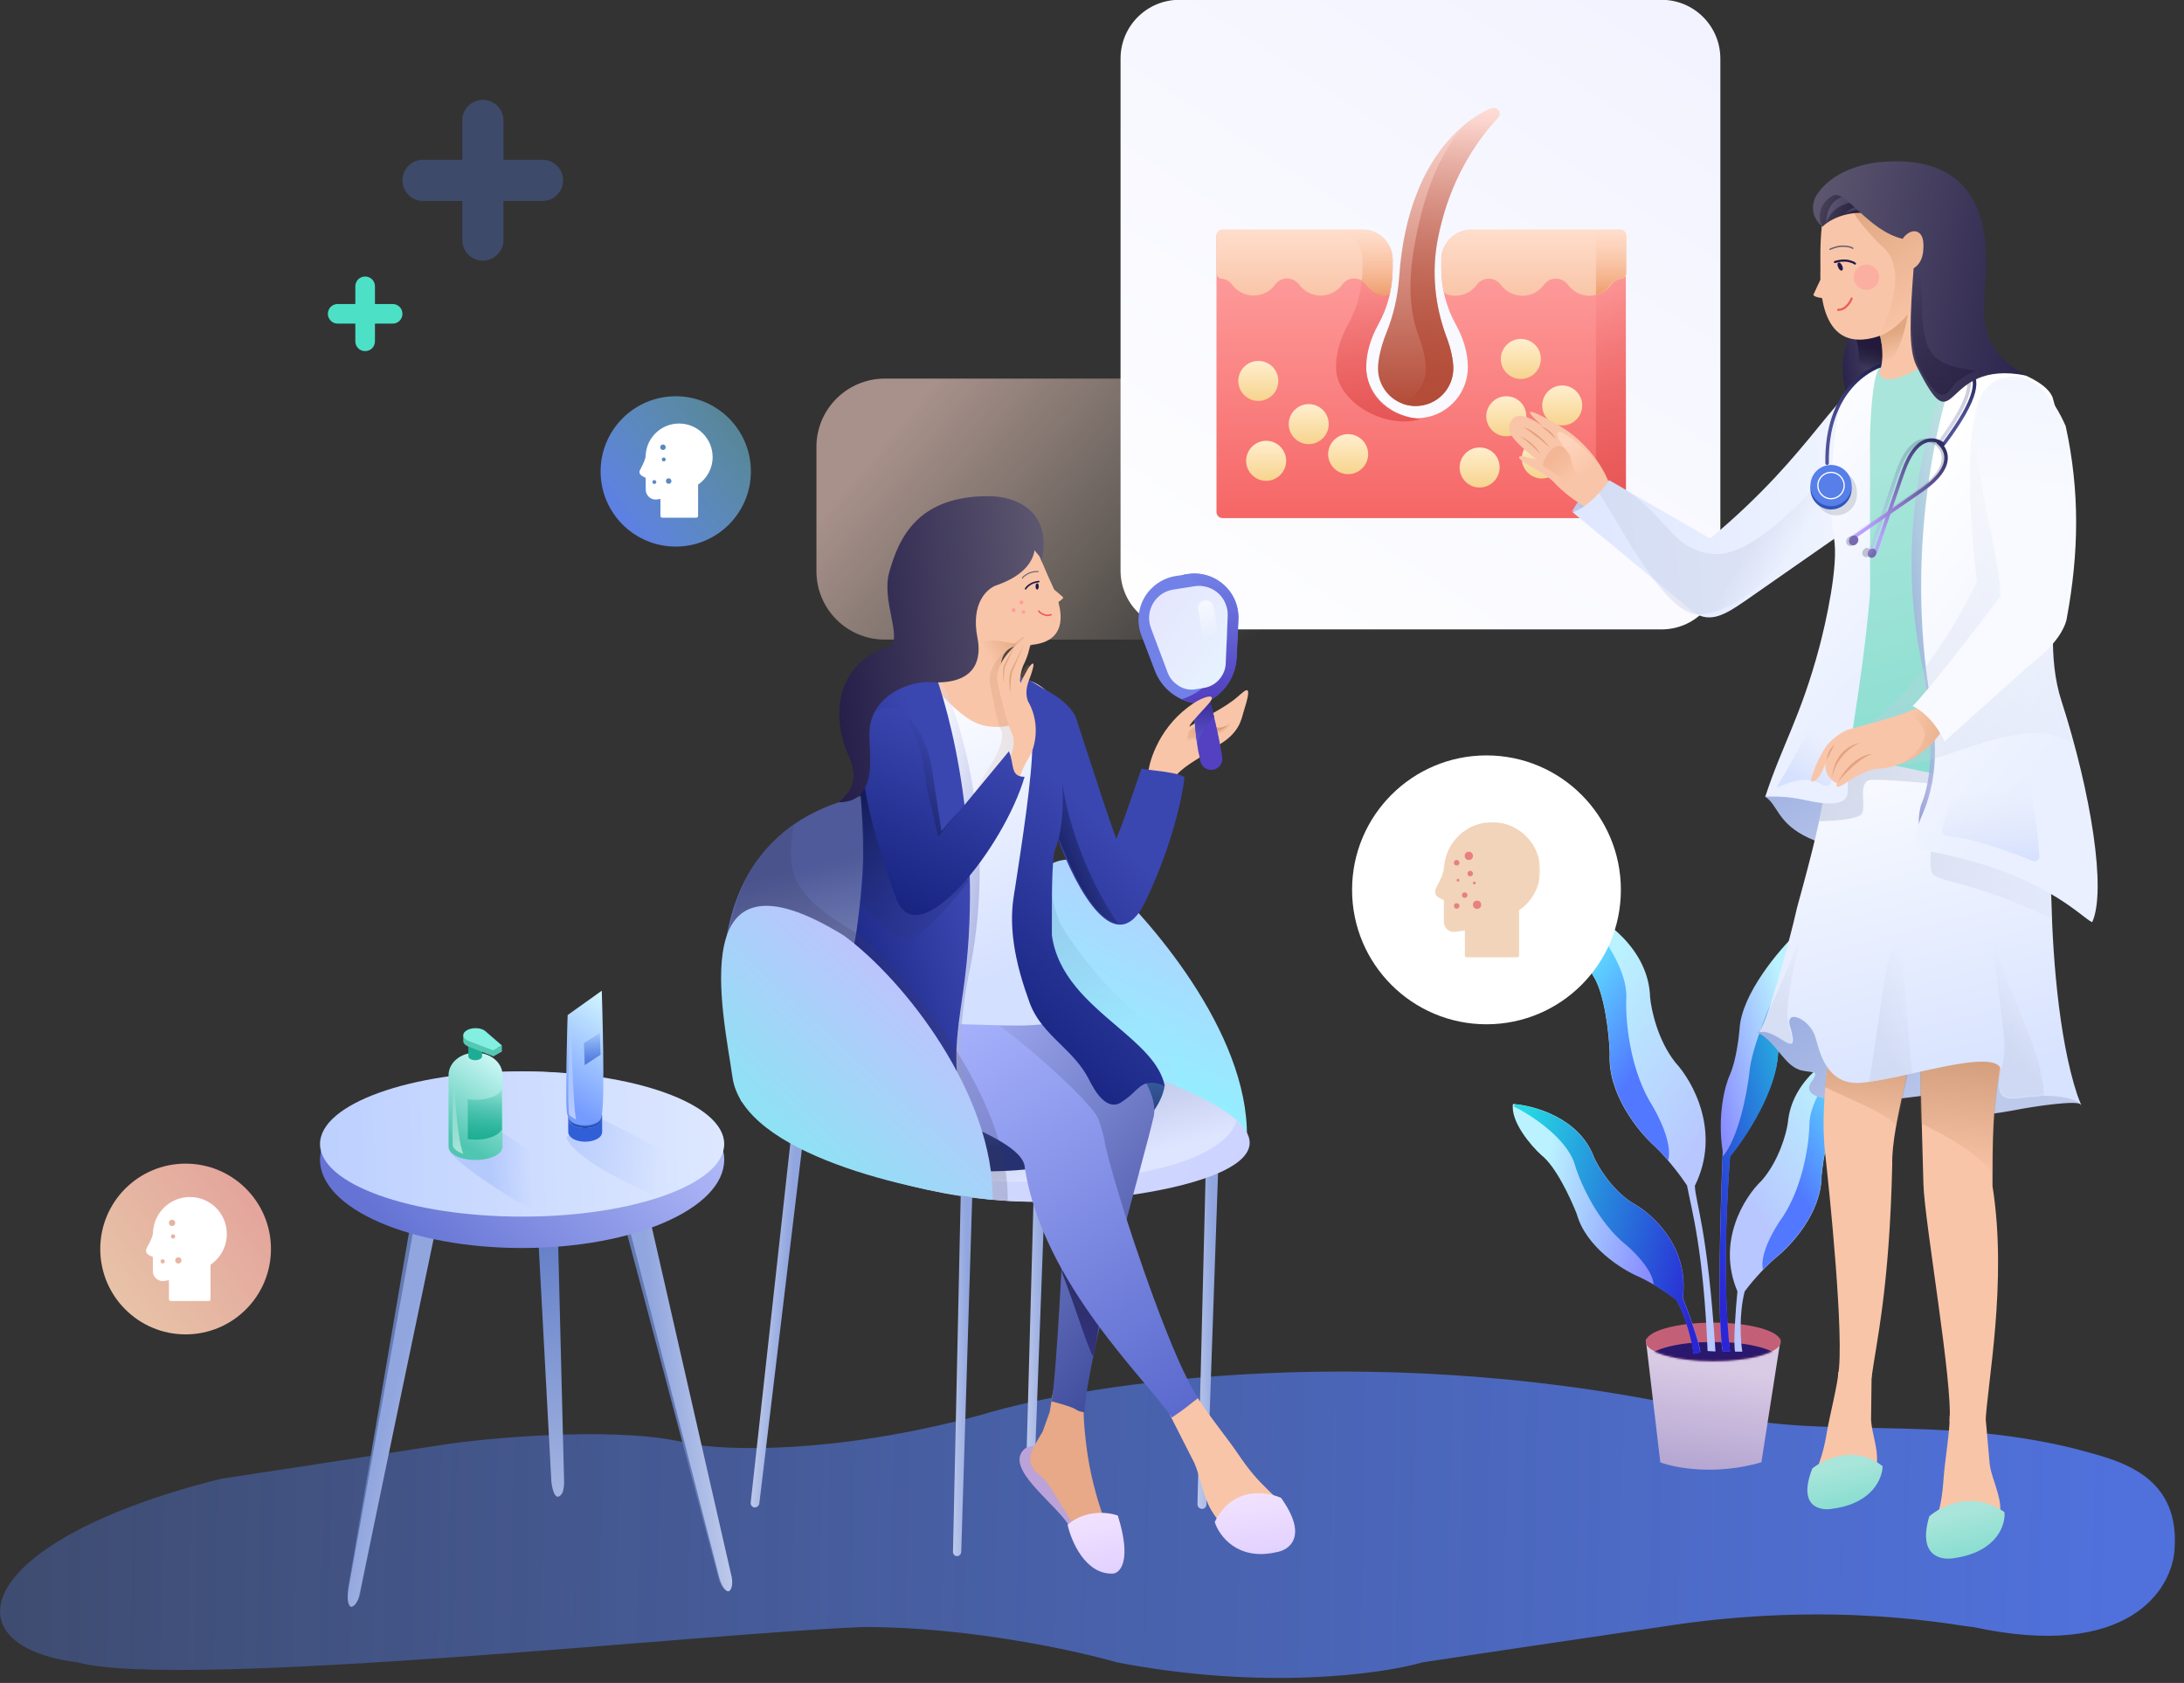 <?xml version="1.0" encoding="utf-8"?>
<!-- Generator: Adobe Illustrator 22.0.0, SVG Export Plug-In . SVG Version: 6.00 Build 0)  -->
<svg version="1.1" baseProfile="basic" id="Layer_1"
	 xmlns="http://www.w3.org/2000/svg" xmlns:xlink="http://www.w3.org/1999/xlink" x="0px" y="0px" width="1113.1px"
	 height="857.5px" viewBox="0 0 1113.1 857.5" xml:space="preserve">
<rect x="0" y="0" width="1113.1" height="857.5" fill="#333333" stroke="none"/>
<linearGradient id="SVGID_1_" gradientUnits="userSpaceOnUse" x1="1082.926" y1="88.678" x2="-215.242" y2="115.254" gradientTransform="matrix(1 0 0 -1 0 877.72)">
	<stop  offset="0" style="stop-color:#5071DC"/>
	<stop  offset="1" style="stop-color:#567FEA;stop-opacity:0.21"/>
</linearGradient>
<path fill="url(#SVGID_1_)" d="M1108.3,789.4c2.9-40.3-32.2-46-51.8-51.5c-69-16.8-126.7-4.8-177.5-16.8
	c-171.7-40.3-324.6-16.8-379.6,0c-74.8,20.1-130.2,18-148.5,14.4c-32.3-8.6-94.1-3.6-121,0c-55.7,8.6-101.5,15.6-117.4,18
	c-126.2,31.6-139.6,85.1-73,93.5c52.8,14.4,327.9-15.6,401.3-18c52.8,0,107.6,12,128.4,18c74.8,14.4,135.1,6,155.9,0
	c38.1-5.8,96.6-14.4,121-18c89.8-14.4,154,0,159.5,0C1084.8,846.2,1107.1,809.8,1108.3,789.4z"/>
<linearGradient id="SVGID_2_" gradientUnits="userSpaceOnUse" x1="861.077" y1="116.186" x2="871.057" y2="181.507" gradientTransform="matrix(1 0 0 -1 0 877.72)">
	<stop  offset="0" style="stop-color:#AC9DCD"/>
	<stop  offset="1" style="stop-color:#D9CAE5"/>
</linearGradient>
<path fill="url(#SVGID_2_)" d="M846.2,745.1l-7.4-62.6h68.7l-9.8,62.6C874.1,751.9,853.5,747.9,846.2,745.1z"/>
<ellipse fill="#C36078" cx="873.2" cy="683.7" rx="34.4" ry="9.8"/>
<defs>
	<filter id="Adobe_OpacityMaskFilter" filterUnits="userSpaceOnUse" x="838.8" y="683.7" width="68.7" height="19.6">
		<feColorMatrix  type="matrix" values="1 0 0 0 0  0 1 0 0 0  0 0 1 0 0  0 0 0 1 0"/>
	</filter>
</defs>
<mask maskUnits="userSpaceOnUse" x="838.8" y="683.7" width="68.7" height="19.6" id="mask0_1_">
	<ellipse fill="#567FEA" filter="url(#Adobe_OpacityMaskFilter)" cx="873.2" cy="683.7" rx="34.4" ry="9.8"/>
</mask>
<g mask="url(#mask0_1_)">
	<ellipse fill="#29186D" cx="873.2" cy="693.5" rx="34.4" ry="9.8"/>
</g>
<linearGradient id="SVGID_3_" gradientUnits="userSpaceOnUse" x1="956.304" y1="293.139" x2="896.304" y2="254.801" gradientTransform="matrix(1 0 0 -1 0 877.72)">
	<stop  offset="0" style="stop-color:#BAF3FF"/>
	<stop  offset="0.983" style="stop-color:#B8C7FF"/>
</linearGradient>
<path fill="url(#SVGID_3_)" d="M911.2,572.1c2-22.6,23.7-35.6,34.4-39.3c3.9,8.8-3.3,24.1-7.4,30.7c-5.9,7.9-9,27-9.8,35.6
	c0,18.7-15.5,35.6-23.3,41.7c-6.9,5.9-13.5,13.9-15.9,17.2c-3,11.8-2.1,25.4-1.2,30.7h-3.7c-1-4.9,0.4-22.5,1.2-30.7
	c-10.8-25.5,3.7-48.3,12.3-56.4C906.5,591.7,910.4,577.8,911.2,572.1z"/>
<linearGradient id="SVGID_4_" gradientUnits="userSpaceOnUse" x1="953.089" y1="308.141" x2="908.869" y2="279.481" gradientTransform="matrix(1 0 0 -1 0 877.72)">
	<stop  offset="0" style="stop-color:#5EE2FF"/>
	<stop  offset="0.983" style="stop-color:#5178FF"/>
</linearGradient>
<path fill="url(#SVGID_4_)" d="M945.5,534c-7.4,6.5-22.3,23.3-23.3,38c0,9-2.7,31.2-13.5,47.9c-4.3,5.8-12,19-10.2,27
	c2.1-2.1,4.3-4.3,6.5-6.2c7.8-6.1,23.3-23.1,23.3-41.7c0.8-8.6,3.9-27.7,9.8-35.6c4.1-6.5,11.3-21.8,7.4-30.7
	c-0.4,0.1-0.8,0.3-1.3,0.5L945.5,534z"/>
<linearGradient id="SVGID_5_" gradientUnits="userSpaceOnUse" x1="782.722" y1="258.256" x2="843.732" y2="246.624" gradientTransform="matrix(1 0 0 -1 0 877.72)">
	<stop  offset="0" style="stop-color:#BAF3FF"/>
	<stop  offset="0.983" style="stop-color:#898EFF"/>
</linearGradient>
<path fill="url(#SVGID_5_)" d="M812.4,589.6c-7.5-20.1-30.7-26.4-41.3-27.1c-1.3,9,9.1,21.2,14.5,26.1c7.4,5.7,15,22.3,18,29.9
	c4.7,17,23.2,28.5,31.8,32.1c7.8,3.6,15.8,9.2,18.9,11.6c5.7,10,8.3,22.6,8.9,27.6l3.4-0.9c-0.3-4.7-6.1-20.4-8.9-27.6
	c3.4-26-15.6-43-25.5-48.3C821.6,606.3,814.6,594.6,812.4,589.6z"/>
<linearGradient id="SVGID_6_" gradientUnits="userSpaceOnUse" x1="765.992" y1="264.421" x2="872.602" y2="238.313" gradientTransform="matrix(1 0 0 -1 0 877.72)">
	<stop  offset="0" style="stop-color:#25D8E3"/>
	<stop  offset="0.983" style="stop-color:#2A26D5"/>
</linearGradient>
<path fill="url(#SVGID_6_)" d="M771.4,563.7c8.4,4.1,26.3,15.6,30.9,28.7c2.3,8.2,10.4,27.7,24.4,40.2c5.4,4.2,15.7,14.3,16.1,22.1
	c5,2.9,9.4,6,11.4,7.6c5.7,10,8.3,22.6,8.9,27.6l3.4-0.9c-0.3-4.7-6.1-20.4-8.9-27.6c3.4-26-15.6-43-25.5-48.3
	c-10.5-6.7-17.6-18.4-19.8-23.4c-7.2-19.3-28.9-25.9-40-27L771.4,563.7z"/>
<linearGradient id="SVGID_7_" gradientUnits="userSpaceOnUse" x1="784.898" y1="337.252" x2="863.048" y2="286.339" gradientTransform="matrix(1 0 0 -1 0 877.72)">
	<stop  offset="0" style="stop-color:#BAF3FF"/>
	<stop  offset="0.983" style="stop-color:#B8C7FF"/>
</linearGradient>
<path fill="url(#SVGID_7_)" d="M841,508.2c-0.7-24.9-23.8-40.6-35.2-45.3c-4.9,9.5,2.1,26.7,6.1,34.2c6,9,8.2,30.2,8.5,39.7
	c-1.2,20.5,14.8,40.1,23,47.3c7.2,6.9,13.9,16.1,16.4,19.9c2.5,13.1,8.4,33.1,10.5,84.4l4,0.2c-4-62.6-10.1-75.4-10.5-84.4
	c13.5-27.3-1-53.2-9.9-62.8C844.9,530.1,841.6,514.6,841,508.2z"/>
<linearGradient id="SVGID_8_" gradientUnits="userSpaceOnUse" x1="795.171" y1="374.864" x2="841.921" y2="340.569" gradientTransform="matrix(1 0 0 -1 0 877.72)">
	<stop  offset="0" style="stop-color:#5EE2FF"/>
	<stop  offset="0.983" style="stop-color:#5178FF"/>
</linearGradient>
<path fill="url(#SVGID_8_)" d="M805.7,464.3c7.7,7.7,23.1,27,23.2,43.3c-0.6,9.9,1,34.4,11.8,53.4c4.3,6.7,11.9,21.6,9.5,30.3
	c-2.1-2.5-4.4-5-6.7-7.2c-8.2-7.2-24.1-26.8-23-47.3c-0.3-9.5-2.5-30.7-8.5-39.7c-4.1-7.4-11-24.7-6.1-34.2c0.4,0.2,0.9,0.4,1.4,0.6
	L805.7,464.3z"/>
<linearGradient id="SVGID_9_" gradientUnits="userSpaceOnUse" x1="925.692" y1="302.27" x2="879.712" y2="291.234" gradientTransform="matrix(1 0 0 -1 0 877.72)">
	<stop  offset="0" style="stop-color:#BAF3FF"/>
	<stop  offset="0.983" style="stop-color:#898EFF"/>
</linearGradient>
<path fill="url(#SVGID_9_)" d="M886.6,524.2c1-17.7,20-40.1,29.4-49.1c7.8,2,0.8,22.9-3.7,33.1c-2.9,4.9-5.3,20.9-6.1,28.2
	c-1,19.6-16.8,43.4-24.5,52.8c-3.9,52-1.6,87.9,0,99.4h-3.7c-2.9-13.7-1.2-73.6,0-101.8c-2.9-18.7,1.2-33.9,3.7-39.3
	C884.7,540.7,886.2,529.1,886.6,524.2z"/>
<linearGradient id="SVGID_10_" gradientUnits="userSpaceOnUse" x1="940.337" y1="307.099" x2="856.837" y2="284.02" gradientTransform="matrix(1 0 0 -1 0 877.72)">
	<stop  offset="0" style="stop-color:#25D8E3"/>
	<stop  offset="0.983" style="stop-color:#2A26D5"/>
</linearGradient>
<path fill="url(#SVGID_10_)" d="M914.9,476.4c-0.8,3.7-3.2,13-6.1,20.9c-5.3,11-16.2,36.3-17.2,49.1c-1.2,10.6-5.5,33.3-13.6,42.9
	c-1.2,29.1-2.8,86,0.1,99.4h3.7c-1.6-11.5-3.9-47.4,0-99.4c7.8-9.4,23.6-33.1,24.5-52.8c0.8-7.4,3.2-23.3,6.1-28.2
	c4.4-9.9,11.1-30,4.3-32.9C916.1,475.6,915.5,476,914.9,476.4z"/>
<linearGradient id="SVGID_11_" gradientUnits="userSpaceOnUse" x1="474.31" y1="682.505" x2="635.424" y2="546.125" gradientTransform="matrix(1 0 0 -1 0 877.72)">
	<stop  offset="0" style="stop-color:#F7CFC6"/>
	<stop  offset="1" style="stop-color:#F7E3C9;stop-opacity:0"/>
</linearGradient>
<path opacity="0.6" fill="url(#SVGID_11_)" d="M451,192.9h198.3c19.3,0,34.9,15.6,34.9,34.9V291c0,19.3-15.6,34.9-34.9,34.9H451
	c-19.3,0-34.9-15.6-34.9-34.9v-63.3C416.1,208.5,431.7,192.9,451,192.9z"/>
<g>
	
		<linearGradient id="SVGID_12_" gradientUnits="userSpaceOnUse" x1="1164.743" y1="1393.588" x2="595.243" y2="520.088" gradientTransform="matrix(1 0 0 -1 0 877.72)">
		<stop  offset="0" style="stop-color:#E1E2FF"/>
		<stop  offset="1" style="stop-color:#FFFFFF"/>
	</linearGradient>
	<path fill="url(#SVGID_12_)" d="M601.1-0.1h245.7c16.6,0,30,13.4,30,30v260.8c0,16.6-13.4,30-30,30H601.1c-16.6,0-30-13.4-30-30
		V29.9C571.1,13.3,584.5-0.1,601.1-0.1z"/>
</g>
<linearGradient id="SVGID_13_" gradientUnits="userSpaceOnUse" x1="724.358" y1="760.645" x2="724.358" y2="613.86" gradientTransform="matrix(1 0 0 -1 0 877.72)">
	<stop  offset="0" style="stop-color:#FFA4A4"/>
	<stop  offset="1" style="stop-color:#F66666"/>
</linearGradient>
<path fill="url(#SVGID_13_)" d="M825.6,117.1h-75.7c-8.4,0-15.3,6.9-15.3,15.3v4.4c0,10,2.5,19.8,7.3,28.4
	c4.1,7.4,6.2,14.8,6.2,21.9c0,14.3-11.6,25.9-25.9,26c-14.3,0-25.9-11.7-25.9-26c0-7.1,2.1-14.5,6.2-21.9c4.8-8.6,7.3-18.4,7.3-28.4
	v-4.4c0-8.4-6.9-15.3-15.3-15.3h-71.4c-1.7,0-3.1,1.4-3.1,3.1v140.7c0,1.7,1.4,3.1,3.1,3.1h202.4c1.7,0,3.1-1.4,3.1-3.1V120.1
	C828.6,118.4,827.3,117.1,825.6,117.1z"/>
<linearGradient id="SVGID_14_" gradientUnits="userSpaceOnUse" x1="693.412" y1="747.061" x2="704.412" y2="662.061" gradientTransform="matrix(1 0 0 -1 0 877.72)">
	<stop  offset="0" style="stop-color:#E55555;stop-opacity:0"/>
	<stop  offset="1" style="stop-color:#E55555"/>
</linearGradient>
<path fill="url(#SVGID_14_)" d="M694.4,132.4v4.4c0,10-2.5,19.8-7.3,28.4c-4.1,7.4-6.2,14.8-6.2,21.9c0,17.9,25.3,32,43.2,26.4
	c-18.5-1.6-27.8-14.7-27.8-26.4c0-7.1,2.1-14.5,6.2-21.9c4.8-8.6,7.3-18.4,7.3-28.4v-4.4c0-8.4-6.9-15.3-15.3-15.3h-15.4
	C687.5,117.1,694.4,123.9,694.4,132.4z"/>
<linearGradient id="SVGID_15_" gradientUnits="userSpaceOnUse" x1="796.978" y1="728.035" x2="853.088" y2="630.116" gradientTransform="matrix(1 0 0 -1 0 877.72)">
	<stop  offset="0" style="stop-color:#E55555;stop-opacity:0"/>
	<stop  offset="1" style="stop-color:#E55555"/>
</linearGradient>
<path fill="url(#SVGID_15_)" d="M825.6,117.1h-12.2v146.8h12.2c1.7,0,3.1-1.4,3.1-3.1V120.1C828.6,118.4,827.3,117.1,825.6,117.1z"
	/>
<linearGradient id="SVGID_16_" gradientUnits="userSpaceOnUse" x1="733.34" y1="822.86" x2="733.34" y2="670.944" gradientTransform="matrix(1 0 0 -1 0 877.72)">
	<stop  offset="0" style="stop-color:#FFDCD6"/>
	<stop  offset="1" style="stop-color:#B34C38"/>
</linearGradient>
<path fill="url(#SVGID_16_)" d="M763.5,60c1-1,1.1-2.6,0.3-3.7s-2.2-1.7-3.5-1.2c-0.4,0.1-11,3.8-22.1,16.4
	c-6.4,7.3-11.8,16.1-15.8,26.3c-5.1,12.6-8.2,27.2-9.3,43.4c-0.7,9.8-2.9,19.6-6.8,29.1c-2.4,6.1-4,12.9-4,17.4
	c0,10.6,8.6,19.2,19.2,19.2c10.6,0,19.2-8.6,19.2-19.2c0-4.1-1.3-10.3-3.5-16c-6.1-16.3-7.6-33.6-4.4-49.9
	C737.5,97.7,747.9,76.9,763.5,60z"/>
<linearGradient id="SVGID_17_" gradientUnits="userSpaceOnUse" x1="747.878" y1="817.648" x2="722.378" y2="665.148" gradientTransform="matrix(1 0 0 -1 0 877.72)">
	<stop  offset="0" style="stop-color:#B34C38;stop-opacity:0"/>
	<stop  offset="1" style="stop-color:#B34C38"/>
</linearGradient>
<path fill="url(#SVGID_17_)" d="M763.5,60c1-1,1.1-2.6,0.3-3.7s-2.2-1.7-3.5-1.2c-0.3,0.1-6.3,2.2-13.8,8.4
	c-14,16.3-20.6,35.9-25,58.3c-3.2,16.4-4.4,33.6,1.7,49.9c2.1,5.7,3.5,11.9,3.5,16c0,8.1-5.1,15-12.2,17.8c2.2,0.9,4.5,1.3,7,1.3
	c10.6,0,19.2-8.6,19.2-19.2c0-4.1-1.3-10.3-3.5-16c-6.1-16.3-7.6-33.6-4.4-49.9C737.5,97.7,747.9,76.9,763.5,60z"/>
<linearGradient id="SVGID_18_" gradientUnits="userSpaceOnUse" x1="664.938" y1="760.86" x2="664.938" y2="727.138" gradientTransform="matrix(1 0 0 -1 0 877.72)">
	<stop  offset="0" style="stop-color:#FFDECC"/>
	<stop  offset="1" style="stop-color:#F9C5A8"/>
</linearGradient>
<path fill="url(#SVGID_18_)" d="M694.5,116.9h-71.4c-1.7,0-3.1,1.4-3.1,3.1v19c0,1.6,1.2,2.9,2.7,3c2.1,0.2,4,1.3,5.2,3
	c2.6,3.5,6.6,5.6,11,5.6s8.4-2,11-5.6c1.4-2,3.6-3.1,6.1-3.1c2.4,0,4.6,1.1,6.1,3.1c2.6,3.5,6.6,5.6,11,5.6s8.4-2,11-5.6
	c1.4-2,3.6-3.1,6.1-3.1c2.4,0,4.6,1.1,6.1,3.1c2.2,2.9,5.3,4.9,8.9,5.4c1.6,0.2,3.1-0.8,3.5-2.4c0.7-3.8,1.1-7.6,1.1-11.4v-4.4
	C709.8,123.7,702.9,116.9,694.5,116.9z"/>
<linearGradient id="SVGID_19_" gradientUnits="userSpaceOnUse" x1="781.703" y1="760.86" x2="781.703" y2="727.135" gradientTransform="matrix(1 0 0 -1 0 877.72)">
	<stop  offset="0" style="stop-color:#FFDECC"/>
	<stop  offset="1" style="stop-color:#F9C5A8"/>
</linearGradient>
<path fill="url(#SVGID_19_)" d="M825.8,116.9h-75.7c-8.4,0-15.5,7.1-15.5,15.5v4c0,3.7,0.3,7.8,1,11.5c0.2,1.2,1.3,2,2.5,2.3
	c1.2,0.3,2.4,0.5,3.6,0.5c4.3,0,8.3-2,11-5.6c1.4-2,3.6-3.1,6.1-3.1c2.4,0,4.6,1.1,6.1,3.1c2.6,3.5,6.6,5.6,11,5.6s8.4-2,11-5.6
	c1.4-2,3.6-3.1,6.1-3.1c2.4,0,4.6,1.1,6.1,3.1c2.6,3.5,6.6,5.6,11,5.6s8.4-2,11-5.6c1.3-1.7,3.1-2.8,5.2-3c1.6-0.2,2.7-1.5,2.7-3
	v-19C828.8,118.2,827.4,116.9,825.8,116.9z"/>
<linearGradient id="SVGID_20_" gradientUnits="userSpaceOnUse" x1="694.45" y1="760.644" x2="694.45" y2="727.049" gradientTransform="matrix(1 0 0 -1 0 877.72)">
	<stop  offset="0" style="stop-color:#FFD1B7;stop-opacity:0"/>
	<stop  offset="1" style="stop-color:#EE9D6C"/>
</linearGradient>
<path fill="url(#SVGID_20_)" d="M694.4,132.4v4.4c0,2.2-0.1,4.3-0.4,6.4c0.9,0.5,1.6,1.2,2.2,2c2.2,2.9,5.3,4.9,8.9,5.4
	c1.6,0.2,3.1-0.8,3.4-2.3c0-0.1,0-0.2,0.1-0.3c0-0.2,0.1-0.4,0.1-0.6c0.1-0.3,0.1-0.7,0.2-1c0-0.2,0.1-0.5,0.1-0.7
	c0-0.3,0.1-0.6,0.1-1c0-0.2,0.1-0.5,0.1-0.7c0.1-0.5,0.1-1,0.2-1.5c0-0.2,0-0.4,0-0.6c0-0.4,0.1-0.7,0.1-1.1c0-0.2,0-0.4,0-0.7
	c0-0.4,0-0.7,0.1-1.1c0-0.2,0-0.4,0-0.6c0-0.6,0-1.1,0-1.7v-4.4c0-8.4-6.9-15.3-15.3-15.3h-15.4
	C687.5,117.1,694.4,123.9,694.4,132.4z"/>
<linearGradient id="SVGID_21_" gradientUnits="userSpaceOnUse" x1="820.993" y1="760.645" x2="820.993" y2="727.421" gradientTransform="matrix(1 0 0 -1 0 877.72)">
	<stop  offset="0" style="stop-color:#FFD1B7;stop-opacity:0"/>
	<stop  offset="1" style="stop-color:#EE9D6C"/>
</linearGradient>
<path fill="url(#SVGID_21_)" d="M825.6,117.1h-12.2v33.2c2.9-0.8,5.5-2.6,7.3-5.1c1.3-1.7,3.1-2.8,5.2-3c1.6-0.2,2.7-1.5,2.7-3v-19
	C828.6,118.4,827.3,117.1,825.6,117.1z"/>
<linearGradient id="SVGID_22_" gradientUnits="userSpaceOnUse" x1="645.328" y1="653.107" x2="645.328" y2="632.675" gradientTransform="matrix(1 0 0 -1 0 877.72)">
	<stop  offset="0" style="stop-color:#FFEECE"/>
	<stop  offset="1" style="stop-color:#F7D48E"/>
</linearGradient>
<path fill="url(#SVGID_22_)" d="M645.3,224.6c-5.6,0-10.2,4.6-10.2,10.2s4.6,10.2,10.2,10.2c5.6,0,10.2-4.6,10.2-10.2
	S651,224.6,645.3,224.6z"/>
<linearGradient id="SVGID_23_" gradientUnits="userSpaceOnUse" x1="666.979" y1="671.86" x2="666.979" y2="651.428" gradientTransform="matrix(1 0 0 -1 0 877.72)">
	<stop  offset="0" style="stop-color:#FFEECE"/>
	<stop  offset="1" style="stop-color:#F7D48E"/>
</linearGradient>
<path fill="url(#SVGID_23_)" d="M667,205.9c-5.6,0-10.2,4.6-10.2,10.2c0,5.6,4.6,10.2,10.2,10.2s10.2-4.6,10.2-10.2
	C677.2,210.4,672.6,205.9,667,205.9z"/>
<linearGradient id="SVGID_24_" gradientUnits="userSpaceOnUse" x1="687.111" y1="656.564" x2="687.111" y2="636.132" gradientTransform="matrix(1 0 0 -1 0 877.72)">
	<stop  offset="0" style="stop-color:#FFEECE"/>
	<stop  offset="1" style="stop-color:#F7D48E"/>
</linearGradient>
<path fill="url(#SVGID_24_)" d="M687.1,221.2c-5.6,0-10.2,4.6-10.2,10.2s4.6,10.2,10.2,10.2c5.6,0,10.2-4.6,10.2-10.2
	S692.7,221.2,687.1,221.2z"/>
<linearGradient id="SVGID_25_" gradientUnits="userSpaceOnUse" x1="775.143" y1="705" x2="775.143" y2="684.568" gradientTransform="matrix(1 0 0 -1 0 877.72)">
	<stop  offset="0" style="stop-color:#FFEECE"/>
	<stop  offset="1" style="stop-color:#F7D48E"/>
</linearGradient>
<path fill="url(#SVGID_25_)" d="M775.1,172.7c-5.6,0-10.2,4.6-10.2,10.2c0,5.6,4.6,10.2,10.2,10.2c5.6,0,10.2-4.6,10.2-10.2
	C785.4,177.3,780.8,172.7,775.1,172.7z"/>
<linearGradient id="SVGID_26_" gradientUnits="userSpaceOnUse" x1="767.723" y1="675.854" x2="767.723" y2="655.422" gradientTransform="matrix(1 0 0 -1 0 877.72)">
	<stop  offset="0" style="stop-color:#FFEECE"/>
	<stop  offset="1" style="stop-color:#F7D48E"/>
</linearGradient>
<path fill="url(#SVGID_26_)" d="M767.7,201.9c-5.6,0-10.2,4.6-10.2,10.2c0,5.6,4.6,10.2,10.2,10.2c5.6,0,10.2-4.6,10.2-10.2
	C777.9,206.4,773.4,201.9,767.7,201.9z"/>
<linearGradient id="SVGID_27_" gradientUnits="userSpaceOnUse" x1="796.193" y1="681.328" x2="796.193" y2="660.896" gradientTransform="matrix(1 0 0 -1 0 877.72)">
	<stop  offset="0" style="stop-color:#FFEECE"/>
	<stop  offset="1" style="stop-color:#F7D48E"/>
</linearGradient>
<path fill="url(#SVGID_27_)" d="M796.2,196.4c-5.6,0-10.2,4.6-10.2,10.2c0,5.6,4.6,10.2,10.2,10.2c5.6,0,10.2-4.6,10.2-10.2
	C806.4,201,801.8,196.4,796.2,196.4z"/>
<linearGradient id="SVGID_28_" gradientUnits="userSpaceOnUse" x1="754.143" y1="649.769" x2="754.143" y2="629.337" gradientTransform="matrix(1 0 0 -1 0 877.72)">
	<stop  offset="0" style="stop-color:#FFEECE"/>
	<stop  offset="1" style="stop-color:#F7D48E"/>
</linearGradient>
<path fill="url(#SVGID_28_)" d="M754.1,228c-5.6,0-10.2,4.6-10.2,10.2c0,5.6,4.6,10.2,10.2,10.2c5.6,0,10.2-4.6,10.2-10.2
	C764.4,232.5,759.8,228,754.1,228z"/>
<linearGradient id="SVGID_29_" gradientUnits="userSpaceOnUse" x1="785.823" y1="654.336" x2="785.823" y2="633.904" gradientTransform="matrix(1 0 0 -1 0 877.72)">
	<stop  offset="0" style="stop-color:#FFEECE"/>
	<stop  offset="1" style="stop-color:#F7D48E"/>
</linearGradient>
<path fill="url(#SVGID_29_)" d="M785.8,223.4c-5.6,0-10.2,4.6-10.2,10.2s4.6,10.2,10.2,10.2c5.6,0,10.2-4.6,10.2-10.2
	S791.5,223.4,785.8,223.4z"/>
<linearGradient id="SVGID_30_" gradientUnits="userSpaceOnUse" x1="641.328" y1="693.86" x2="641.328" y2="673.428" gradientTransform="matrix(1 0 0 -1 0 877.72)">
	<stop  offset="0" style="stop-color:#FFEECE"/>
	<stop  offset="1" style="stop-color:#F7D48E"/>
</linearGradient>
<path fill="url(#SVGID_30_)" d="M641.3,183.9c-5.6,0-10.2,4.6-10.2,10.2c0,5.6,4.6,10.2,10.2,10.2s10.2-4.6,10.2-10.2
	C651.5,188.4,647,183.9,641.3,183.9z"/>
<linearGradient id="SVGID_31_" gradientUnits="userSpaceOnUse" x1="619.805" y1="200.691" x2="607.402" y2="200.334" gradientTransform="matrix(1 0 0 -1 0 877.72)">
	<stop  offset="0" style="stop-color:#91A6DF"/>
	<stop  offset="1" style="stop-color:#BECAEB"/>
</linearGradient>
<path fill="url(#SVGID_31_)" d="M614.9,766.6l6.2-177.8c0-1-0.4-1.9-1.1-2.6c-2.1-1.8-5.3-0.3-5.3,2.4l-4.4,177.8
	c0,1.3,1,2.4,2.3,2.4C613.8,768.9,614.8,767.9,614.9,766.6z"/>
<linearGradient id="SVGID_32_" gradientUnits="userSpaceOnUse" x1="532.739" y1="230.28" x2="520.875" y2="230.002" gradientTransform="matrix(1 0 0 -1 0 877.72)">
	<stop  offset="0" style="stop-color:#91A6DF"/>
	<stop  offset="1" style="stop-color:#BECAEB"/>
</linearGradient>
<path fill="url(#SVGID_32_)" d="M527.7,737.3l6.7-178.6c0-0.9-0.3-1.8-1-2.4c-2-1.7-5.1-0.3-5.2,2.3l-4.9,178.6c0,1.2,1,2.3,2.2,2.2
	C526.6,739.5,527.6,738.5,527.7,737.3z"/>
<linearGradient id="SVGID_33_" gradientUnits="userSpaceOnUse" x1="631.88" y1="473.829" x2="560.63" y2="325.886" gradientTransform="matrix(1 0 0 -1 0 877.72)">
	<stop  offset="0" style="stop-color:#C6BDFF"/>
	<stop  offset="1" style="stop-color:#90F2FF"/>
</linearGradient>
<path fill="url(#SVGID_33_)" d="M635.5,579.3c0.8-53.5-50.2-112.1-75.8-134.7c-34.1-30.2-63.1,51.7-56.8,72.1
	C508.3,555.9,593.6,574.8,635.5,579.3z"/>
<linearGradient id="SVGID_34_" gradientUnits="userSpaceOnUse" x1="499.329" y1="455.454" x2="557.829" y2="342.954" gradientTransform="matrix(1 0 0 -1 0 877.72)">
	<stop  offset="5.190310e-03" style="stop-color:#7A9CC5"/>
	<stop  offset="1" style="stop-color:#9DE6FF"/>
</linearGradient>
<path opacity="0.5" fill="url(#SVGID_34_)" d="M541.1,471.9c-6.4-11.2-9.7-45.3-10.5-61l-42,62.5l57,60l53.5,22
	c2.8-15.6-16.5-36.5-26.5-45C557.4,496.4,545.3,478.9,541.1,471.9z"/>
<linearGradient id="SVGID_35_" gradientUnits="userSpaceOnUse" x1="469.054" y1="451.71" x2="517.24" y2="268.126" gradientTransform="matrix(1 0 0 -1 0 877.72)">
	<stop  offset="0" style="stop-color:#4E5A99"/>
	<stop  offset="0.981" style="stop-color:#DEE5FF"/>
</linearGradient>
<path fill="url(#SVGID_35_)" d="M528.8,459.1l18.3,76.5c118.7,34.5,94.5,54.8,65.5,63.7c-114,35-201.7-8.6-235-38.4
	c-29.1-106.6,15.3-152.3,77.4-157.6C504.7,399.2,523.5,438.8,528.8,459.1z"/>
<linearGradient id="SVGID_36_" gradientUnits="userSpaceOnUse" x1="556.812" y1="291.636" x2="626.419" y2="258.459" gradientTransform="matrix(1 0 0 -1 0 877.72)">
	<stop  offset="0" style="stop-color:#D0D7FF"/>
	<stop  offset="1" style="stop-color:#CCD3FF"/>
</linearGradient>
<path fill="url(#SVGID_36_)" d="M503.6,601.9c98,2.8,124.2-19.2,126.5-31c36,31-80,46.5-126.5,40V601.9z"/>
<path fill="#F9C5A8" d="M535.4,296.3c-1.8-3.8-5.9-13.7-7.5-17.4c-26.1-18.7-42,4.9-47,18.3c-4.4,12.5,4.6,23.6,9.6,27.6l-12.7,9.3
	c9.7,16.8,15.9,16.8,25.1,15.9c6.5-1,5-1.1,4-6.1c-0.6-2.7,0.7-8,1.9-9.8c0.7-1.1,5.3-5.6,10.6-5.4C547.5,330,541.6,309,535.4,296.3
	z"/>
<path fill="#F9C5A8" d="M510,339.4c0.8-9.5,6.9-10.3,10.6-10.6l0.8-2.4l-31.3-1.3l-46.4,26.5c19.7,28.9,49.6,28.1,62.1,24.1
	c17.4-5.1,20.3-20.8,19.8-28.4c-2.3-0.2-6.3-0.2-8.1,0.2C511.1,348.7,509.8,342.6,510,339.4z"/>
<defs>
	<filter id="Adobe_OpacityMaskFilter_1_" filterUnits="userSpaceOnUse" x="498.4" y="326.2" width="27.6" height="22.7">
		<feColorMatrix  type="matrix" values="1 0 0 0 0  0 1 0 0 0  0 0 1 0 0  0 0 0 1 0"/>
	</filter>
</defs>
<mask maskUnits="userSpaceOnUse" x="498.4" y="326.2" width="27.6" height="22.7" id="mask1_1_">
	<path fill="#F3BB93" filter="url(#Adobe_OpacityMaskFilter_1_)" d="M535,296.5c-1.8-3.8-5.9-13.7-7.5-17.4
		c-26.1-18.7-42,4.9-47,18.3c-4.4,12.5,4.6,23.6,9.6,27.6l-12.7,9.3c9.7,16.8,15.9,16.8,25.1,15.9c6.5-1,9.1-1.3,8-6.3
		c-0.6-2.7-1.1-7.8,0-9.5c0.7-1.1,3.1-5.7,8.4-5.4C547.1,330.2,541.3,309.2,535,296.5z"/>
</mask>
<g mask="url(#mask1_1_)">
	
		<linearGradient id="SVGID_37_" gradientUnits="userSpaceOnUse" x1="522.232" y1="548.604" x2="506.662" y2="538.83" gradientTransform="matrix(1 0 0 -1 0 877.72)">
		<stop  offset="0" style="stop-color:#E0A780"/>
		<stop  offset="1" style="stop-color:#E0A780;stop-opacity:0"/>
	</linearGradient>
	<path fill="url(#SVGID_37_)" d="M508.2,326.4c12.6,2.4,14.6,2.2,17.8,2.1l-11.4,20.3c-4.9-5.3-1.3-4.5-10.5-8.9
		c-4.6-3.2-6.5-6.6-5.5-10.1C501,326.4,504.4,325.7,508.2,326.4z"/>
</g>
<path fill="none" stroke="#201947" stroke-width="0.796" stroke-linecap="round" stroke-linejoin="round" d="M529.4,296.3
	c-1.8,0.3-3.4,0.7-4.9,1.8c-0.6,0.5-1.4,1.1-1.8,1.9"/>
<path fill="none" stroke="#656274" stroke-width="0.531" stroke-linecap="round" stroke-linejoin="round" d="M529.1,291.2
	c-2,0-3.9,0.3-5.7,1.4c-0.8,0.5-1.8,1.1-2.3,1.9"/>
<path fill="none" stroke="#EA5F56" stroke-width="0.796" stroke-linecap="round" stroke-linejoin="round" d="M535.7,313.2
	c-1.4,0.5-2.5,0.5-3.8-0.1c-0.9-0.3-1.9-1-2.5-1.7"/>
<linearGradient id="SVGID_38_" gradientUnits="userSpaceOnUse" x1="515.346" y1="358.421" x2="520.868" y2="294.56" gradientTransform="matrix(1 0 0 -1 0 877.72)">
	<stop  offset="0" style="stop-color:#3E8DD2;stop-opacity:0.93"/>
	<stop  offset="1" style="stop-color:#253170"/>
</linearGradient>
<path fill="url(#SVGID_38_)" d="M593.6,552.9c-1.7,16-31.8,59-147.3,38.5C471.7,564,537.2,518.9,593.6,552.9z"/>
<path fill="#BBA2D8" d="M522.6,737.9c-12,9.7,15.5,28,22.3,39.6l13.3,1.7l-12.7-26.2C533.1,731.9,524.7,737.1,522.6,737.9z"/>
<path fill="#E7A987" d="M554.5,742.4c-1.4-8.7-2.7-22.3-2.1-27.7l-15.7-5.9l-1.7,10.6l-3.6,10c-5.4,9.4-10.7,15.4-0.9,22.8
	c7.1,5.4,18.7,34.5,30.4,38.8c12.2,0.5,5.4-8.8,3-14.3C560.2,768,556.4,754.4,554.5,742.4z"/>
<linearGradient id="SVGID_39_" gradientUnits="userSpaceOnUse" x1="478.821" y1="321.493" x2="690.582" y2="132.422" gradientTransform="matrix(1 0 0 -1 0 877.72)">
	<stop  offset="0" style="stop-color:#99A4EB"/>
	<stop  offset="1" style="stop-color:#000E65"/>
</linearGradient>
<path fill="url(#SVGID_39_)" d="M546.3,509.7c-20.7,1.7-43.1,5.5-48.2,12.2c28.7,24.9,44.8,81.3,44.5,91.1
	c-0.5,14.1-4.1,88.8-6.7,101c17.1,4.5,10,4.4,16.7,5.6c3-35.8,31.1-131.3,35.5-151.2C591.4,548.6,555.6,517.4,546.3,509.7z"/>
<linearGradient id="SVGID_40_" gradientUnits="userSpaceOnUse" x1="547.514" y1="236.099" x2="555.02" y2="189.032" gradientTransform="matrix(1 0 0 -1 0 877.72)">
	<stop  offset="0" style="stop-color:#0B0627"/>
	<stop  offset="1" style="stop-color:#21185D"/>
</linearGradient>
<path opacity="0.6" fill="url(#SVGID_40_)" d="M557.1,691.1c-2.7-4.1-9.3-26.1-15.9-42.9l0.1-5.3l18.8,32.1
	C559.4,679.9,558.2,687.4,557.1,691.1z"/>
<path fill="#F9C5A8" d="M630.5,740.1c-4.3-6.4-18-23.6-20.3-28.4l-14,9.1l12.5,24.6c3.2,7.3,4.4,16.9,8.6,24
	c7,11.7,14.3,15.3,31.4,10.7c13.7-6.1,2.8-15.9-1.6-20.1C640.9,754,636.8,749.5,630.5,740.1z"/>
<linearGradient id="SVGID_41_" gradientUnits="userSpaceOnUse" x1="476.553" y1="351.878" x2="666.513" y2="67.479" gradientTransform="matrix(1 0 0 -1 0 877.72)">
	<stop  offset="0" style="stop-color:#A7B2FC"/>
	<stop  offset="1" style="stop-color:#3647B7"/>
</linearGradient>
<path fill="url(#SVGID_41_)" d="M560,570.8c-1.3-7.9-53.9-55.3-71.4-60.5c-25.2,4-15.8,25.7-27.7,27.6c-13.8,3-11.1,1.5-21.2-3.1
	c-0.7,5.3-9.4,4.3-1.7,14c8.7,10.8,84,28.1,84.3,46.3c9.4,59.3,62.8,108.6,74.9,127.2c7.8-5.2,8.1-6,13.5-10
	c-12.3-17.4-33.4-80.3-39.7-101.2C560.2,575.7,564.7,584.2,560,570.8z"/>
<linearGradient id="SVGID_42_" gradientUnits="userSpaceOnUse" x1="642.957" y1="79.107" x2="636.841" y2="118.431" gradientTransform="matrix(1 0 0 -1 0 877.72)">
	<stop  offset="0" style="stop-color:#DECEFF"/>
	<stop  offset="1" style="stop-color:#F3E3FF"/>
</linearGradient>
<path fill="url(#SVGID_42_)" d="M619.1,775.5c8.9-18.1,26.2-15.7,33.8-12.3c14.1,19.7,4.2,26.7-2.5,27.7
	C630.7,795.4,621.3,782.5,619.1,775.5z"/>
<linearGradient id="SVGID_43_" gradientUnits="userSpaceOnUse" x1="564.46" y1="69.87" x2="556.011" y2="108.288" gradientTransform="matrix(1 0 0 -1 0 877.72)">
	<stop  offset="0" style="stop-color:#DECEFF"/>
	<stop  offset="1" style="stop-color:#F3E3FF"/>
</linearGradient>
<path fill="url(#SVGID_43_)" d="M544.1,776.9c9.2-7.9,20.9-6.4,25.6-4.7c7.2,22.9,1.3,29.3-2.5,29.6
	C553.2,802.3,546,785.4,544.1,776.9z"/>
<linearGradient id="SVGID_44_" gradientUnits="userSpaceOnUse" x1="518.073" y1="384.39" x2="457.82" y2="525.14" gradientTransform="matrix(1 0 0 -1 0 877.72)">
	<stop  offset="0" style="stop-color:#D4E0FF"/>
	<stop  offset="1" style="stop-color:#FFFFFF"/>
</linearGradient>
<path fill="url(#SVGID_44_)" d="M519.7,346.9c0.1,9.2,9.5,22-10.5,23.5c-13,0-18-3.5-43-30.5c-6.1,0.8-29.8,16.8-27.5,42.5
	c1.9,10.4,2.6,33,2.6,43c5,16.9,11.6,87.3,8.9,100.5c34-10.5,82.5,4.5,98-10.5c-12-9-23-45.5-17.2-70.1
	c2.7-11.3,13.5-30.5,12.5-41.5c9.3,8.3-3,20.4,2.3,23.6c4.2,3.7,11.3,15.1,15.5,1.9c0.4-1.4,0.8-2.1,1.1-2.3c0.7,2,1.2,3.7,2.1,4.5
	c0.5,1.9,0.8,3.2,1.3,0.4c-0.5,0-0.9-0.1-1.3-0.4c-0.5-2.1-1.1-5.1-2.1-4.5c-1-2.9-2.4-6.5-6.1-9.2c-1.2,3,0.7-6.3,1.3-7.7
	c0.1,0.1,0.1,0.1,0.2,0.2c0-0.4-0.1-0.5-0.2-0.2c-6.5-6.7-3.6-30.7-11.8-41.8C541.3,360.2,530.1,344.3,519.7,346.9z"/>
<linearGradient id="SVGID_45_" gradientUnits="userSpaceOnUse" x1="513.406" y1="410.176" x2="452.138" y2="418.327" gradientTransform="matrix(1 0 0 -1 0 877.72)">
	<stop  offset="0" style="stop-color:#8F97D5"/>
	<stop  offset="1" style="stop-color:#F5F7FF;stop-opacity:0"/>
</linearGradient>
<path fill="url(#SVGID_45_)" d="M494.5,492.9c13.6-68.4-5-127.8-16-149H472l-10,193.5l31,46.5c4-4,2.7-13.3,1.5-17.5
	C485.7,546.4,490.8,509,494.5,492.9z"/>
<path fill="#F9C5A8" d="M630.8,355c-6.7,5.9-18.1,11-23.9,14.8c-8.8,7.6-12.8,10.6-21.4,24.9l10.8,5.6c2.7-9,17.8-14.9,24.2-20.4
	c11.2-6.2,12.2-13.5,13.2-16.9C638.7,347.5,635.2,351.2,630.8,355z"/>
<linearGradient id="SVGID_46_" gradientUnits="userSpaceOnUse" x1="596.793" y1="496.707" x2="639.476" y2="519.348" gradientTransform="matrix(1 0 0 -1 0 877.72)">
	<stop  offset="0" style="stop-color:#F9C5A8"/>
	<stop  offset="1" style="stop-color:#C57F4C"/>
</linearGradient>
<path fill="url(#SVGID_46_)" d="M612.7,368.2c-10,5.4-14.5,11.5-15.3,13.8c2.2-3.1,10.8-6.1,14.8-7.2c9.7-1.9,12.3-3.9,13.4-5.3
	C621,372.3,615.2,369.7,612.7,368.2z"/>
<linearGradient id="SVGID_47_" gradientUnits="userSpaceOnUse" x1="603.721" y1="498.462" x2="631.528" y2="510.712" gradientTransform="matrix(1 0 0 -1 0 877.72)">
	<stop  offset="0" style="stop-color:#F9C5A8"/>
	<stop  offset="1" style="stop-color:#BC8660;stop-opacity:0"/>
</linearGradient>
<path fill="none" stroke="url(#SVGID_47_)" stroke-width="1.137" stroke-linecap="round" stroke-linejoin="round" d="M598.1,382.3
	c3.1-4.3,9.3-6.5,14.3-7.4c2.6-0.5,5.3-0.9,7.9-1.6c2.5-0.6,4.3-2.1,6-4"/>
<path fill="#7181E7" d="M605.2,292.6l-6,0.9c-6.7,1.1-12.5,5.1-15.9,10.9c-3.4,5.9-4,12.9-1.6,19.3l6.9,18.1
	c3.3,8.6,10.8,14.8,19.8,16.4c0.1,7.7,0.8,15.4,2,23l0.2,1.3c0.5,3.1,3.4,5.2,6.5,4.7c3.1-0.5,5.2-3.4,4.7-6.5l-0.2-1.3
	c-1.2-7.6-3-15.1-5.2-22.5c8.1-4.3,13.3-12.6,13.8-21.8l0.9-19.3c0.3-6.8-2.4-13.3-7.5-17.8C618.7,293.5,611.9,291.5,605.2,292.6
	L605.2,292.6z"/>
<linearGradient id="SVGID_48_" gradientUnits="userSpaceOnUse" x1="615.368" y1="585.737" x2="617.368" y2="523.237" gradientTransform="matrix(1 0 0 -1 0 877.72)">
	<stop  offset="0" style="stop-color:#7181E6"/>
	<stop  offset="1" style="stop-color:#5341C1"/>
</linearGradient>
<path fill="url(#SVGID_48_)" d="M605.1,292.5l-2,0.3c13.5,4.9,22.5,17.7,22.3,32.1c-0.2,14.3-9.4,27-23.1,31.4c2,0.9,4,1.5,6.2,1.9
	c0.2,9.8,1.2,19.7,3.2,29.3c0.5,3.1,3.4,5.2,6.5,4.7c3.1-0.5,5.2-3.4,4.7-6.5l-0.2-1.3c-1.2-7.6-4-20.1-6.2-27.5
	c8.1-4.3,13.3-12.6,13.8-21.8l0.9-19.4c0.3-6.8-2.4-13.3-7.5-17.8C618.6,293.4,611.8,291.4,605.1,292.5L605.1,292.5z"/>
<linearGradient id="SVGID_49_" gradientUnits="userSpaceOnUse" x1="586.301" y1="569.919" x2="627.171" y2="539.394" gradientTransform="matrix(1 0 0 -1 0 877.72)">
	<stop  offset="0" style="stop-color:#E6E6FE"/>
	<stop  offset="1" style="stop-color:#E6F2FE"/>
</linearGradient>
<path fill="url(#SVGID_49_)" d="M609.4,351.2l4.2-0.7c3.4-0.5,6.5-2.4,8.6-5.3c1.5-2.1,2.4-4.5,2.5-7.1l1-23.9
	c0.2-3.1-0.6-6.1-2.2-8.8c-3.1-5-8.9-7.6-14.7-6.7l-10.8,1.7c-5.8,0.9-10.5,5.2-11.9,10.9c-0.8,3-0.5,6.1,0.6,9l8.4,22.4
	c0.9,2.4,2.5,4.5,4.6,6C602.4,350.9,605.9,351.8,609.4,351.2z"/>
<linearGradient id="SVGID_50_" gradientUnits="userSpaceOnUse" x1="609.241" y1="576.62" x2="615.47" y2="551.819" gradientTransform="matrix(1 0 0 -1 0 877.72)">
	<stop  offset="0" style="stop-color:#FFFFFF"/>
	<stop  offset="1" style="stop-color:#FFFFFF;stop-opacity:0"/>
</linearGradient>
<path opacity="0.9" fill="none" stroke="url(#SVGID_50_)" stroke-width="8" stroke-linecap="round" d="M614.6,309.9
	c2.5,13,2.5,23,1.1,29.5"/>
<linearGradient id="SVGID_51_" gradientUnits="userSpaceOnUse" x1="614.347" y1="519.38" x2="612.558" y2="498.88" gradientTransform="matrix(1 0 0 -1 0 877.72)">
	<stop  offset="0" style="stop-color:#3C309D"/>
	<stop  offset="1" style="stop-color:#5C54CC"/>
</linearGradient>
<path fill="url(#SVGID_51_)" d="M608.6,364.9c0.5,2.5,0.8,9.8,1.5,14c0,0,2.5-8,8.8-13.3c-0.8-3.2-2.3-8.7-2.3-8.7
	C613.9,359.2,609,364.1,608.6,364.9z"/>
<path fill="#F9C5A8" d="M608.4,358.3c-16.9,11-22.6,28.6-23.3,36c16.4-1.4,18.4-10,21.4-24.9c0.8-1.4,6.4-7.5,9.1-10.4
	C621.6,352.4,613.1,355,608.4,358.3z"/>
<linearGradient id="SVGID_52_" gradientUnits="userSpaceOnUse" x1="572.831" y1="447.405" x2="491.725" y2="363.291" gradientTransform="matrix(1 0 0 -1 0 877.72)">
	<stop  offset="0" style="stop-color:#3B47B0"/>
	<stop  offset="1" style="stop-color:#15227D"/>
</linearGradient>
<path fill="url(#SVGID_52_)" d="M516.7,344.1c0.4-0.3,0.9-0.2,1.4,0.3c5.2,1.2,8.2,3.1,11.6,5.2c1.7,1.1,3.5,2.2,5.8,3.3
	c0,0,0,0.1,0,0.1c2.1,1.2,9.1,5.5,12.5,11.7c0.2,0.3,2,6,4.6,14c4.8,14.9,12.3,37.7,16.3,48.8c3-7.3,5.3-13.9,8-21.7
	c1.5-4.3,3-8.9,4.9-14.2c1.8,0.4,4.3,0.7,6.8,1c5.7,0.7,12.2,1.5,15.1,3.4c0,0-2.5,26.6-19.8,63.1c-14.9,31.4-35.2-5.6-44.7-31.5
	c-0.2,1.1-0.4,2.2-0.6,3.4c-2.6,2.6-2.5,22.3-2.5,40.4c0,1.7,0,3.5,0,5.1c2.8,20.5,18.5,33.9,32.9,46.2c11.6,9.9,22.3,19,24.6,30.5
	c-8.8-3.2-11.3-0.8-15.3,2.9c-1.6,1.6-3.5,3.3-6.2,5.1c-8,6-14.5-6-17-11c-3.8-7.5-9.2-12.8-14.6-18.1c-6.6-6.5-13.2-12.9-16.4-23.1
	c-8.9-24.5-9.2-40.8-7.5-51.8c0.2-1.6,0.5-3.3,0.8-5.1c3.2-20.8,8.7-56.3,8.7-71.9c0-18.2-5.1-32.8-8.1-35.7
	C517.7,344.3,517.2,344.2,516.7,344.1z"/>
<linearGradient id="SVGID_53_" gradientUnits="userSpaceOnUse" x1="570.087" y1="451.934" x2="534.158" y2="437.149" gradientTransform="matrix(1 0 0 -1 0 877.72)">
	<stop  offset="0" style="stop-color:#3B47B0"/>
	<stop  offset="1" style="stop-color:#121B56"/>
</linearGradient>
<path fill="url(#SVGID_53_)" d="M541.3,398.3c-0.2-2.2-0.4-4.1-0.7-5.4C540.8,394.7,541,396.5,541.3,398.3
	c0.6,7.2,0.8,18.4-1.7,29.1c4.7,10.5,15,39.5,30.5,43.5C562.3,460.4,546,431,541.3,398.3z"/>
<linearGradient id="SVGID_54_" gradientUnits="userSpaceOnUse" x1="492.505" y1="417.585" x2="414.671" y2="395.296" gradientTransform="matrix(1 0 0 -1 0 877.72)">
	<stop  offset="0" style="stop-color:#3B47B0"/>
	<stop  offset="1" style="stop-color:#15227D"/>
</linearGradient>
<path fill="url(#SVGID_54_)" d="M490.9,504.9c10.8-74.8-6.2-141.8-16-166l-36.5,7v52c4.4,26.8-0.2,68.8-3,83
	c-8.8,50.8,3.7,95.5,11,111.5c5.6-2.4,33.7-3,47-3c6.4,0.4,3.3-10.8,1-16.5C483.6,548.9,487.7,527.4,490.9,504.9z"/>
<linearGradient id="SVGID_55_" gradientUnits="userSpaceOnUse" x1="530.511" y1="538.777" x2="473.103" y2="436.4" gradientTransform="matrix(1 0 0 -1 0 877.72)">
	<stop  offset="0" style="stop-color:#BC8660;stop-opacity:0.46"/>
	<stop  offset="1" style="stop-color:#BC8660;stop-opacity:0"/>
</linearGradient>
<path opacity="0.5" fill="url(#SVGID_55_)" d="M518.4,393.9c-4.1,10.3-13.3,31.4-17.4,40.6l-17.4-3.2c3.4-7.4,12.6-28,21-41
	c5.5-8.5,7.3-15.6,5.5-18.5c-2.5-6-4.1-16-5.5-23.4c-2-10.2,9.6-18.4,15.6-23.1c4.4-3.4,3,6.7-1.1,14.6c-2.1,5.4-1.5,10.8-1.5,9.6
	c0-1,2.8-6,4.2-8.5c4.8-6.5,1.9,2.2-0.1,7.4c-1.8,5.4-0.4,9.4,0.6,10.7c5.8,11.3,2.6,22.5,0.3,26.7
	C520.1,389.6,518.8,392.8,518.4,393.9z"/>
<linearGradient id="SVGID_56_" gradientUnits="userSpaceOnUse" x1="489.315" y1="492.965" x2="450.396" y2="453.342" gradientTransform="matrix(1 0 0 -1 0 877.72)">
	<stop  offset="0" style="stop-color:#3B47B0"/>
	<stop  offset="1" style="stop-color:#121B56"/>
</linearGradient>
<path fill="url(#SVGID_56_)" d="M475.3,393.6c-2.5-17-9.4-25.5-12.5-27.6l14.1,77.2l23.1-40.1c-8.5,6.6-17,16.4-20.2,20.4
	L475.3,393.6z"/>
<linearGradient id="SVGID_57_" gradientUnits="userSpaceOnUse" x1="504.133" y1="365.909" x2="433.633" y2="471.909" gradientTransform="matrix(1 0 0 -1 0 877.72)">
	<stop  offset="0" style="stop-color:#3B47B0"/>
	<stop  offset="1.000000e-04" style="stop-color:#3B47B0;stop-opacity:0"/>
	<stop  offset="1" style="stop-color:#121B56"/>
</linearGradient>
<path fill="url(#SVGID_57_)" d="M464.1,478.4c-6.8,2.4-19.5-11-25.5-18c2.5-14,1.2-49-1-64.5c8.8,12.8,27.1,38.4,29.5,38
	c3-0.5,26.5,14,26.5,15S472.6,475.4,464.1,478.4z"/>
<path fill="#F9C5A8" d="M520.7,393.4c-4.1,10.3-13.3,31.4-17.4,40.6l-19.8-10.7c3.4-7.4,19-23.6,26.4-30.8
	c8.6-8.8,7.2-16.8,5.4-19.7c-2.5-6-5.6-18.9-6.8-24.6c-2-10.2,7.9-18.7,14-23.5c4.4-3.4,3,6.7-1.1,14.6c-2.1,5.4-1.5,10.8-1.5,9.6
	c0-1,2.8-6,4.2-8.5c4.8-6.5,1.9,2.2-0.1,7.4c-1.8,5.4-0.4,9.4,0.6,10.7c5.8,11.3,2.6,22.5,0.3,26.7
	C522.4,389.1,521.1,392.3,520.7,393.4z"/>
<defs>
	<filter id="Adobe_OpacityMaskFilter_2_" filterUnits="userSpaceOnUse" x="499.7" y="385.6" width="26.3" height="46.7">
		<feColorMatrix  type="matrix" values="1 0 0 0 0  0 1 0 0 0  0 0 1 0 0  0 0 0 1 0"/>
	</filter>
</defs>
<mask maskUnits="userSpaceOnUse" x="499.7" y="385.6" width="26.3" height="46.7" id="mask2_1_">
	<path fill="#FFD0AF" filter="url(#Adobe_OpacityMaskFilter_2_)" d="M520.7,393.4c-4.1,10.3-13.3,31.4-17.4,40.6l-19.8-10.7
		c3.4-7.4,19-23.6,26.4-30.8c8.6-8.8,7.2-16.8,5.4-19.7c-2.5-6-5.6-18.9-6.8-24.6c-2-10.2,7.9-18.7,14-23.5c4.4-3.4,3,6.7-1.1,14.6
		c-2.1,5.4-1.5,10.8-1.5,9.6c0-1,2.8-6,4.2-8.5c4.8-6.5,1.9,2.2-0.1,7.4c-1.8,5.4-0.4,9.4,0.6,10.7c5.8,11.3,2.6,22.5,0.3,26.7
		C522.4,389.1,521.1,392.3,520.7,393.4z"/>
</mask>
<g mask="url(#mask2_1_)">
	
		<linearGradient id="SVGID_58_" gradientUnits="userSpaceOnUse" x1="528.836" y1="484.043" x2="505.224" y2="446.634" gradientTransform="matrix(1 0 0 -1 0 877.72)">
		<stop  offset="0" style="stop-color:#FFF1E8"/>
		<stop  offset="1" style="stop-color:#FFF1E8;stop-opacity:0"/>
	</linearGradient>
	<path fill="url(#SVGID_58_)" d="M499.7,429.6l26.3-44l-13.5,46.7L499.7,429.6z"/>
</g>
<path fill="#E0A780" d="M516.1,341.8l6.1-14.1l-6.9,13.8c-1.5,3.8-0.8,9.2-0.3,11.4C514.9,346.4,515.7,342.8,516.1,341.8z"/>
<path fill="#E0A780" d="M512.3,339.5c0.7-1.5,3.2-7,4.7-9.6c-1.5,1.7-4.7,7.4-5.5,9.8c-0.6,2.6-0.1,7.2,0.2,8.3
	C511.5,345.1,511.8,341,512.3,339.5z"/>
<linearGradient id="SVGID_59_" gradientUnits="userSpaceOnUse" x1="487.262" y1="505.594" x2="444.325" y2="415.365" gradientTransform="matrix(1 0 0 -1 0 877.72)">
	<stop  offset="0" style="stop-color:#3B47B0"/>
	<stop  offset="1" style="stop-color:#15227D"/>
</linearGradient>
<path fill="url(#SVGID_59_)" d="M472.4,401.7c-4.2-36.7-15-42.5-19.9-40.9c-26.3,0-8.1,64.6,4.2,96.8c10.8,30.1,55-25.8,65.5-61.8
	c-7.6,0-5.1-6.6-8-13l-36,43.5L472.4,401.7z"/>
<linearGradient id="SVGID_60_" gradientUnits="userSpaceOnUse" x1="389.88" y1="540.432" x2="556.799" y2="554.849" gradientTransform="matrix(1 0 0 -1 0 877.72)">
	<stop  offset="0" style="stop-color:#140D3E"/>
	<stop  offset="1" style="stop-color:#686277"/>
</linearGradient>
<path fill="url(#SVGID_60_)" d="M508.2,298.1c14.8-5.2,18.4-13.1,19.1-17.8c1.5,2.5,3.6,3.3,3.4,6.3c6.1-25.8-12.4-33.8-26.9-33.8
	c-35.6,0-45.5,20.5-50.6,38.8c-4.1,14.7,7.2,34.4,0,37.7c-29.6,9.5-28.9,39.2-20.1,57c4.5,12.5,0.5,16.5-5.5,22.5
	c20,0,15.5-24.3,15.5-33.5c-0.8-21.2,21.2-28.3,30.6-27.7c25.2,1.6,26.3-13.3,24.5-22.5C494.6,307.1,503.3,299.6,508.2,298.1z"/>
<path fill="#F9C5A8" d="M541.7,304.2c-0.4-0.4-3.7-3.2-5.3-4.5l2.4,7.4C542,305.2,542.1,304.3,541.7,304.2z"/>
<g opacity="0.9">
	<circle fill="#FE9A9A" cx="516.6" cy="310.9" r="1"/>
</g>
<g opacity="0.8">
	<circle fill="#FE9A9A" cx="521.6" cy="311.9" r="1"/>
</g>
<g opacity="0.9">
	<circle fill="#FE9A9A" cx="520.6" cy="306.9" r="1"/>
</g>
<ellipse fill="#201947" cx="528.6" cy="298.8" rx="0.8" ry="1.6"/>
<linearGradient id="SVGID_61_" gradientUnits="userSpaceOnUse" x1="494.36" y1="179.551" x2="483.082" y2="179.265" gradientTransform="matrix(1 0 0 -1 0 877.72)">
	<stop  offset="0" style="stop-color:#91A6DF"/>
	<stop  offset="1" style="stop-color:#BECAEB"/>
</linearGradient>
<path fill="url(#SVGID_61_)" d="M489.9,790.8l5.7-184.1c0-0.8-0.3-1.6-0.9-2.2c-1.9-1.8-4.9-0.5-5,2.1l-4,184.1
	c0,1.2,0.9,2.2,2.1,2.2C488.9,792.9,489.8,792,489.9,790.8z"/>
<linearGradient id="SVGID_62_" gradientUnits="userSpaceOnUse" x1="399.797" y1="203.637" x2="387.951" y2="204.356" gradientTransform="matrix(1 0 0 -1 0 877.72)">
	<stop  offset="0" style="stop-color:#91A6DF"/>
	<stop  offset="1" style="stop-color:#BECAEB"/>
</linearGradient>
<path fill="url(#SVGID_62_)" d="M387,766l22-183c0.1-0.9-0.2-1.8-0.8-2.4c-1.8-1.9-5.1-0.8-5.4,1.9l-20.2,183.2
	c-0.1,1.2,0.8,2.3,2,2.4C385.8,768.1,386.9,767.2,387,766z"/>
<path opacity="0.2" fill="#3F3A5B" d="M437.8,476.2c-31.7-18.4-38.3-29.4-33.2-55.4c-30,16-44,69-30.5,124.5
	c5.5,39.1,96.5,65,139.5,66.5C514.4,558.4,463.4,498.9,437.8,476.2z"/>
<linearGradient id="SVGID_63_" gradientUnits="userSpaceOnUse" x1="485.171" y1="385.908" x2="334.183" y2="223.453" gradientTransform="matrix(1 0 0 -1 0 877.72)">
	<stop  offset="0" style="stop-color:#C6BDFF"/>
	<stop  offset="1" style="stop-color:#63FFEC"/>
</linearGradient>
<path fill="url(#SVGID_63_)" d="M505.9,611.4c0.8-53.5-44.9-112.1-75.8-134.7c-82.6-50.9-61.3,40.1-56.8,72.1
	C378.8,588,464,606.9,505.9,611.4z"/>
<linearGradient id="SVGID_64_" gradientUnits="userSpaceOnUse" x1="279.571" y1="248.44" x2="294.857" y2="61.422" gradientTransform="matrix(1 0 0 -1 0 877.72)">
	<stop  offset="0" style="stop-color:#637FC8"/>
	<stop  offset="1" style="stop-color:#BECAEB"/>
</linearGradient>
<path fill="url(#SVGID_64_)" d="M275.1,557c3.8-1.1,7.5,1.7,7.6,5.6l4.8,192.7c0,1.5-0.2,3-0.5,4.3c-0.5,1.9-2.4,4-3.7,2.5
	c-0.1-0.1-0.2-0.2-0.3-0.3c-1.1-1.5-1.7-4.2-2-6.9l-10.3-191.8C270.7,560.3,272.5,557.8,275.1,557z"/>
<path fill="#647AB2" d="M327,607.1l45.7,195.6c0.7,2.7,0.6,5.4-0.3,7.1c-0.6,1.1-1.7,1.5-3,0.2c-1.6-1.3-2.7-3.6-3.4-6.5
	l-50.6-190.6L327,607.1z"/>
<linearGradient id="SVGID_65_" gradientUnits="userSpaceOnUse" x1="335.801" y1="166.36" x2="364.967" y2="169.016" gradientTransform="matrix(1 0 0 -1 0 877.72)">
	<stop  offset="0" style="stop-color:#91A6DF"/>
	<stop  offset="1" style="stop-color:#BECAEB"/>
</linearGradient>
<path fill="url(#SVGID_65_)" d="M321.4,610.5c3.3-1.8,7.5,0.1,8.3,3.8l43,188.4c0.7,2.7,0.6,5.4-0.3,7.1c-0.6,1.1-1.4,1.5-2.7,0.2
	c-1.3-1.3-2.5-3.6-3.2-6.5l-48-186.4C317.8,614.4,319,611.7,321.4,610.5z"/>
<path fill="#647AB2" d="M223.4,615l-39.7,196.4c-0.4,2.7-1.7,5.1-3.1,6.1c-0.9,0.7-2,0.6-2.7-1.4c-0.7-1.8-0.8-4.5-0.4-7.5
	l33.3-194.3L223.4,615z"/>
<linearGradient id="SVGID_66_" gradientUnits="userSpaceOnUse" x1="198.338" y1="160.901" x2="236.944" y2="150.911" gradientTransform="matrix(1 0 0 -1 0 877.72)">
	<stop  offset="0" style="stop-color:#91A6DF"/>
	<stop  offset="1" style="stop-color:#BECAEB"/>
</linearGradient>
<path fill="url(#SVGID_66_)" d="M217.5,614.9c3.6,0,6.2,3.3,5.5,6.8l-39.8,190.5c-0.4,2.7-1.7,5.2-3.1,6.1c-0.9,0.7-1.7,0.7-2.4-1.1
	c-0.7-1.8-0.6-4.5-0.1-7.5l34.4-190.1C212.3,616.9,214.7,614.9,217.5,614.9z"/>
<linearGradient id="SVGID_67_" gradientUnits="userSpaceOnUse" x1="338.865" y1="361.623" x2="215.62" y2="235.016" gradientTransform="matrix(1 0 0 -1 0 877.72)">
	<stop  offset="0" style="stop-color:#C1C9FF"/>
	<stop  offset="1" style="stop-color:#6473D4"/>
</linearGradient>
<path fill="url(#SVGID_67_)" d="M266.1,635.9c56.9,0,103-20.1,103-45s-46.1-45-103-45s-103,20.1-103,45S209.2,635.9,266.1,635.9z"/>
<linearGradient id="SVGID_68_" gradientUnits="userSpaceOnUse" x1="157.015" y1="290.976" x2="397.184" y2="299.528" gradientTransform="matrix(1 0 0 -1 0 877.72)">
	<stop  offset="0" style="stop-color:#BBCFFF"/>
	<stop  offset="1" style="stop-color:#E2EBFF"/>
</linearGradient>
<path fill="url(#SVGID_68_)" d="M266.1,619.9c56.9,0,103-16.6,103-37s-46.1-37-103-37s-103,16.6-103,37S209.2,619.9,266.1,619.9z"/>
<linearGradient id="SVGID_69_" gradientUnits="userSpaceOnUse" x1="250.722" y1="280.633" x2="271.749" y2="281.978" gradientTransform="matrix(1 0 0 -1 0 877.72)">
	<stop  offset="0" style="stop-color:#85A7F7"/>
	<stop  offset="0.954" style="stop-color:#85A7F7;stop-opacity:0"/>
</linearGradient>
<path opacity="0.3" fill="url(#SVGID_69_)" d="M270.1,615.4c-9.5-4-41-25-41-29.5l26.5-9l49.5,32
	C300.9,612.9,283.7,615.8,270.1,615.4z"/>
<linearGradient id="SVGID_70_" gradientUnits="userSpaceOnUse" x1="291.708" y1="291.498" x2="340.786" y2="285.974" gradientTransform="matrix(1 0 0 -1 0 877.72)">
	<stop  offset="0" style="stop-color:#85A7F7"/>
	<stop  offset="0.954" style="stop-color:#85A7F7;stop-opacity:0"/>
</linearGradient>
<path opacity="0.3" fill="url(#SVGID_70_)" d="M333.1,608.9c-16-7-41-19.5-44.5-29.5l17.5-9.5l48.5,24.5
	C348.3,599.5,347.1,602.9,333.1,608.9z"/>
<linearGradient id="SVGID_71_" gradientUnits="userSpaceOnUse" x1="260" y1="340.076" x2="232.378" y2="297.025" gradientTransform="matrix(1 0 0 -1 0 877.72)">
	<stop  offset="0" style="stop-color:#DAFDFF"/>
	<stop  offset="1" style="stop-color:#4FC6B1"/>
</linearGradient>
<path fill="url(#SVGID_71_)" d="M242.5,536.4h-0.3c-7.5,0-13.6,5.1-13.6,11.5v36.4c0,1.7,1.3,3.4,4,4.8c5.4,2.6,14.1,2.6,19.5,0
	c2.7-1.3,4-3,4-4.8v-36.4C256.2,541.5,250.1,536.4,242.5,536.4z"/>
<path fill="#1CAE94" d="M245.9,530.1h-0.5v0.1c-0.2-0.2-0.3-0.3-0.6-0.4c-1.4-0.8-3.6-0.8-5,0c-0.2,0.1-0.4,0.3-0.6,0.4v-0.1h-0.5
	v8.1c0,0.5,0.3,1,1,1.4c1.4,0.8,3.6,0.8,5,0c0.7-0.4,1-0.9,1-1.4v-8.1H245.9z"/>
<path fill="#55E648" d="M239.9,531.6c1.4,0.8,3.6,0.8,5,0c0.7-0.4,1-0.9,1-1.4s-0.3-1-1-1.4c-1.4-0.8-3.6-0.8-5,0
	c-0.7,0.4-1,0.9-1,1.4S239.2,531.2,239.9,531.6z"/>
<path fill="#8FE688" d="M242.4,531.9c1.7,0,3.1-0.8,3.1-1.8c0-1-1.4-1.8-3.1-1.8c-1.7,0-3.1,0.8-3.1,1.8
	C239.3,531.1,240.7,531.9,242.4,531.9z"/>
<path fill="#FFFFFF" d="M243.9,530.5l-2.1,1.2l-0.9-0.5l2.1-1.2L243.9,530.5z"/>
<path fill="#288230" d="M243.9,530.3l-1.3,0.7l-0.5-0.3l1.3-0.7L243.9,530.3z"/>
<path fill="#54C8B3" d="M247.6,528.5c-2-2-6.8-2.3-9.6-0.7h-0.1c-0.1,0.1-0.1,0.1-0.2,0.2v-0.5h-1.6v2.9c0,1.2,1,2.3,3,3l12.3,4.8
	l4.4-2.5L247.6,528.5z"/>
<path fill="#82EFE1" d="M255.8,532.7l-4.4,2.5l-12.3-4.7c-3.4-1.2-4-3.9-1.2-5.5l0.1-0.1c2.9-1.6,7.6-1.3,9.6,0.7L255.8,532.7z"/>
<path fill="#54C8B3" d="M255.8,535.7l-4.4,2.5v-3l4.4-2.5V535.7z"/>
<linearGradient id="SVGID_72_" gradientUnits="userSpaceOnUse" x1="247.378" y1="327.838" x2="246.878" y2="297.053" gradientTransform="matrix(1 0 0 -1 0 877.72)">
	<stop  offset="0" style="stop-color:#1CAE94;stop-opacity:0"/>
	<stop  offset="1" style="stop-color:#1CAE94"/>
</linearGradient>
<path fill="url(#SVGID_72_)" d="M255.8,575.4c-0.6,1.2-1.8,2.3-3.7,3.3c-3.7,1.8-9,2.4-13.7,1.7v-20.3c4.7,0.7,10,0.1,13.7-1.7
	c1.9-0.9,3.1-2.1,3.7-3.3V575.4z"/>
<linearGradient id="SVGID_73_" gradientUnits="userSpaceOnUse" x1="233.329" y1="327.934" x2="233.329" y2="292.547" gradientTransform="matrix(1 0 0 -1 0 877.72)">
	<stop  offset="0" style="stop-color:#FFFFFF;stop-opacity:0"/>
	<stop  offset="1" style="stop-color:#FFFFFF"/>
</linearGradient>
<path opacity="0.5" fill="url(#SVGID_73_)" d="M231.3,549.8c0,0-1.2,20.1-0.5,34.4c1.3,1.7,2.3,2.7,5.3,3.7
	C232.6,578.9,231.3,549.8,231.3,549.8z"/>
<path fill="#305FD8" d="M304.4,573.4c-3.4,1.9-8.9,1.9-12.3,0c-1.7-1-2.5-2.2-2.5-3.6v6.9c0,1.3,0.8,2.5,2.5,3.6
	c3.4,1.9,8.9,1.9,12.3,0c1.7-1,2.5-2.2,2.5-3.6v-6.9C307.1,571,306.2,572.3,304.4,573.4z"/>
<path fill="#244EB1" d="M292.1,573.4c3.4,1.9,8.9,1.9,12.3,0c1.7-1,2.5-2.2,2.5-3.6c0-1.3-0.8-2.5-2.5-3.6c-3.4-1.9-8.9-1.9-12.3,0
	c-1.7,1-2.5,2.2-2.5,3.6C289.6,571,290.5,572.3,292.1,573.4z"/>
<path fill="#4975DB" d="M292.1,572.4c3.4,1.9,8.9,1.9,12.3,0c1.7-1,2.5-2.2,2.5-3.6c0-1.3-0.8-2.5-2.5-3.6c-3.4-1.9-8.9-1.9-12.3,0
	c-1.7,1-2.5,2.2-2.5,3.6C289.6,570.2,290.5,571.4,292.1,572.4z"/>
<linearGradient id="SVGID_74_" gradientUnits="userSpaceOnUse" x1="320.356" y1="368.982" x2="286.395" y2="316.631" gradientTransform="matrix(1 0 0 -1 0 877.72)">
	<stop  offset="0" style="stop-color:#DAFDFF"/>
	<stop  offset="1" style="stop-color:#759BFF"/>
</linearGradient>
<path fill="url(#SVGID_74_)" d="M289.3,517.2c0,0-1.6,49.4,0,51.1c0,0.9,0.8,2.5,2.5,3.6c3.4,1.9,8.9,1.9,12.3,0
	c1.7-1,2.5-2.3,2.5-3.6c2-6.1,0.1-63.5,0.1-63.5L289.3,517.2z"/>
<linearGradient id="SVGID_75_" gradientUnits="userSpaceOnUse" x1="291.614" y1="357.888" x2="291.614" y2="308.082" gradientTransform="matrix(1 0 0 -1 0 877.72)">
	<stop  offset="0" style="stop-color:#FFFFFF;stop-opacity:0"/>
	<stop  offset="1" style="stop-color:#FFFFFF"/>
</linearGradient>
<path opacity="0.5" fill="url(#SVGID_75_)" d="M290.8,519.8c0,0-2.1,40.8-0.7,48.1c0.3,0.8,3.2,2.4,3.5,2.5
	C292.1,564.2,290.8,519.8,290.8,519.8z"/>
<linearGradient id="SVGID_76_" gradientUnits="userSpaceOnUse" x1="300.556" y1="353.976" x2="302.807" y2="335.189" gradientTransform="matrix(1 0 0 -1 0 877.72)">
	<stop  offset="0" style="stop-color:#4975DB;stop-opacity:0"/>
	<stop  offset="1" style="stop-color:#4975DB"/>
</linearGradient>
<path fill="url(#SVGID_76_)" d="M306.1,537.4l-8.1,5.3l-0.4-11.2l8.1-5.2L306.1,537.4z"/>
<linearGradient id="SVGID_77_" gradientUnits="userSpaceOnUse" x1="815.11" y1="624.496" x2="804.03" y2="620.594" gradientTransform="matrix(1 0 0 -1 0 877.72)">
	<stop  offset="0.182" style="stop-color:#91A6DF"/>
	<stop  offset="1" style="stop-color:#BECAEB"/>
</linearGradient>
<path fill="url(#SVGID_77_)" d="M806.3,253c-2.1,2.5-4.3,6.2-5.2,7.7c2.6,0.3,8.3-2.2,10.8-3.5L806.3,253z"/>
<path fill="#F9C5A8" d="M820.2,246.6c-2.2-6.7-10.4-21.2-26.2-30.1c-9.4-5.5-22.1-12-7.8,0.6c-4.9-3.7-11.2-6.7-14.5-4.4
	c-5.3,5.4-3.5,9.4,11.3,21.4l-6.3-1.5c-2.4-0.6-6.3,0,6.3,6.7c2.4,1.3,8.3,5.2,10,7.5c6.6,6.7,12.7,10,17.3,13.3L820.2,246.6z"/>
<path fill="#E3A380" d="M792.9,223.8c-1.8-1.8-5.8-5.8-7.8-6.6C787,217.6,791.2,219.6,792.9,223.8z"/>
<path fill="#E3A380" d="M790.3,228.4c-2-2.7-7.6-8.7-13.9-10.9C780.2,220.2,788.2,226.3,790.3,228.4z"/>
<path fill="#E3A380" d="M785.3,231.4c-2-2.7-4.2-6.2-10.5-9.2C778.6,225,783.2,229.4,785.3,231.4z"/>
<linearGradient id="SVGID_78_" gradientUnits="userSpaceOnUse" x1="792.872" y1="645.164" x2="802.712" y2="634.271" gradientTransform="matrix(1 0 0 -1 0 877.72)">
	<stop  offset="0" style="stop-color:#EEAE8A"/>
	<stop  offset="1" style="stop-color:#F9C5A8"/>
</linearGradient>
<path opacity="0.6" fill="url(#SVGID_78_)" d="M786.3,237.3c0.2-2.6,3.4-9.5,8.3-10.2c18,6.7,10.9,17.2,5.1,21.6
	c-2.8-0.7-3-4.5-6.1-6.7L786.3,237.3z"/>
<linearGradient id="SVGID_79_" gradientUnits="userSpaceOnUse" x1="799.501" y1="651.947" x2="809.701" y2="637.648" gradientTransform="matrix(1 0 0 -1 0 877.72)">
	<stop  offset="0" style="stop-color:#FFD4BC"/>
	<stop  offset="1" style="stop-color:#F9C5A8"/>
</linearGradient>
<path fill="url(#SVGID_79_)" d="M795.5,220c8.7,4.3,16.6,13.4,19.4,17.4l-9.7,5.9c-2.5-1.5-4.4-8.3-5.1-11.5
	C791.6,221.5,793.5,219.7,795.5,220z"/>
<linearGradient id="SVGID_80_" gradientUnits="userSpaceOnUse" x1="1008.207" y1="633.561" x2="804.587" y2="618.112" gradientTransform="matrix(1 0 0 -1 0 877.72)">
	<stop  offset="0" style="stop-color:#F8FAFF"/>
	<stop  offset="1" style="stop-color:#DEE7FF"/>
</linearGradient>
<path fill="url(#SVGID_80_)" d="M820.1,244.7l51.5,29.7c54.5-45.5,63-76.5,87.5-86.5c-28.5,35.5-11.3,60.1-15.5,80.5l-54.5,38
	c-9.5,6.5-17.5,11.5-26,5.5L801.5,261C809.7,258.3,817.3,249,820.1,244.7z"/>
<linearGradient id="SVGID_81_" gradientUnits="userSpaceOnUse" x1="894.257" y1="602.175" x2="912.067" y2="591.273" gradientTransform="matrix(1 0 0 -1 0 877.72)">
	<stop  offset="0" style="stop-color:#C4CCE2;stop-opacity:0.52"/>
	<stop  offset="0.954" style="stop-color:#C8D0E7;stop-opacity:0"/>
</linearGradient>
<path opacity="0.7" fill="url(#SVGID_81_)" d="M927.6,245.3c21.2-21.6-20.5,66.3-61.7,67.7c-16,0.6-36.1-38-50.9-61.8
	c1.3-1.9,3.3-3.9,5.1-6.5c29.7,15.1,29.9,34.9,52.2,37.5C893,284.6,920.1,253,927.6,245.3z"/>
<linearGradient id="SVGID_82_" gradientUnits="userSpaceOnUse" x1="902.257" y1="542.702" x2="966.727" y2="444.237" gradientTransform="matrix(1 0 0 -1 0 877.72)">
	<stop  offset="0.182" style="stop-color:#91A6DF"/>
	<stop  offset="1" style="stop-color:#BECAEB"/>
</linearGradient>
<path fill="url(#SVGID_82_)" d="M899.6,405.9c12.5,8-0.3,33.8,119,31.9C993,410.3,956.2,371.7,899.6,405.9z"/>
<linearGradient id="SVGID_83_" gradientUnits="userSpaceOnUse" x1="912.447" y1="430.109" x2="1001.657" y2="316.913" gradientTransform="matrix(1 0 0 -1 0 877.72)">
	<stop  offset="0.182" style="stop-color:#91A6DF"/>
	<stop  offset="1" style="stop-color:#BECAEB"/>
</linearGradient>
<path fill="url(#SVGID_83_)" d="M918.6,545.5c-9.3-1.8-13.2-14.9-22.9-19.4l18.7-19.8l120.8-2.8l25.5,59.4
	c-1.2-2.6-24.2,0.8-34.7,2.9c-28.8,5.3-31.8,0.4-27.9-5.6c2.5-6.4-23-0.4-39.6,0.4c-34.1,1.8-40.3-3.4-34.6-10.3
	C926.6,545.5,925.1,546.8,918.6,545.5z"/>
<path fill="#F9C5A8" d="M931.2,729.1c1.1-6.7,5.8-25.4,5.7-30l17,0.6l-0.3,23.8c0.4,6.8,3.6,14.4,3,21.6c-1.1,11.8-6.2,17.7-24,21.7
	c-15.3,1.5-9.8-10.5-7.7-15.6C927.9,744,929.6,738.8,931.2,729.1z"/>
<path fill="#F9C5A8" d="M930.2,587.7c-3.5-30.2,5.8-73.5,6.4-76.9c2.2-14.4,27.2,2,35.1,16.4c5.5,10-7.8,44.5-7.3,66.2
	c-1.4,62.7-8,89.8-10.6,108.9c-9.5-0.4-10.1-0.9-17-1.5C940.2,682.5,932.3,606.1,930.2,587.7z"/>
<linearGradient id="SVGID_84_" gradientUnits="userSpaceOnUse" x1="954.765" y1="356.208" x2="949.275" y2="296.811" gradientTransform="matrix(1 0 0 -1 0 877.72)">
	<stop  offset="0" style="stop-color:#BC8660"/>
	<stop  offset="1" style="stop-color:#BC8660;stop-opacity:0"/>
</linearGradient>
<path opacity="0.8" fill="url(#SVGID_84_)" d="M930.1,553.9l3-24.5l42.5,1.5c-1.5,9.3-6,27.5-9,43.5
	C964.6,568.4,941.3,559.5,930.1,553.9z"/>
<path fill="#F9C5A8" d="M990.6,753c0.4-7,3.6-26.8,3-31.6l18.3,0.1l2.2,24.9c1.1,7.1,5.4,15,5.4,22.5c0.1,12.4-4.8,18.7-23.4,23.5
	c-16.3,2-11.6-10.7-9.8-16.2C988.7,768.7,989.9,763.3,990.6,753z"/>
<path fill="#F9C5A8" d="M980.3,534.9c2.2-2.7,10.7,12.5,24.2,0c42.4-15.1,23.7-13.4,16,7.5c-5.2,14.1-5,42.9-5,61.9
	c7.8,49.2-2.8,101-3.6,121.1c-10.2-0.2-10.9-0.6-18.3-1.1c1.8-19.3-12.7-101.4-13.3-120.8C979.3,565.5,978.1,537.7,980.3,534.9z"/>
<linearGradient id="SVGID_85_" gradientUnits="userSpaceOnUse" x1="1000.187" y1="337.446" x2="994.697" y2="278.049" gradientTransform="matrix(1 0 0 -1 0 877.72)">
	<stop  offset="0" style="stop-color:#BC8660"/>
	<stop  offset="1" style="stop-color:#BC8660;stop-opacity:0"/>
</linearGradient>
<path opacity="0.6" fill="url(#SVGID_85_)" d="M979.1,572.4c-1-21,0-43,0-43l45-8.5c-4.5,12.5-10.5,60.5-7.5,78
	C1007.6,586.9,990.3,578,979.1,572.4z"/>
<linearGradient id="SVGID_86_" gradientUnits="userSpaceOnUse" x1="1006.483" y1="80.603" x2="999.943" y2="106.922" gradientTransform="matrix(1 0 0 -1 0 877.72)">
	<stop  offset="0" style="stop-color:#81DCCE"/>
	<stop  offset="1" style="stop-color:#A9E5DA"/>
</linearGradient>
<path fill="url(#SVGID_86_)" d="M1021.6,770.5c-15.9-11.3-32.1-3.3-38.3,2.1c-6.2,20.7,6.3,22.7,13.4,21.2
	C1018,790.4,1022.2,776.8,1021.6,770.5z"/>
<linearGradient id="SVGID_87_" gradientUnits="userSpaceOnUse" x1="942.113" y1="519.146" x2="992.213" y2="324.554" gradientTransform="matrix(1 0 0 -1 0 877.72)">
	<stop  offset="1.278450e-02" style="stop-color:#FFFFFF"/>
	<stop  offset="1" style="stop-color:#D8E3FF"/>
</linearGradient>
<path fill="url(#SVGID_87_)" d="M931.1,399.1c5.1-25.1,10.7-49.2,9.5-54.7l85-6.2c0.3,7,5,23,6.8,31.4c5.6,25.9,6.2,31.8,7.9,43.7
	c1.7,11.9,4.8,28.8,5.2,45.3c0.8,32.2,4.4,76.7,15.1,104.6c0.1,0.2,0.2,0.4,0.2,0.6c-0.1-0.2-0.2-0.4-0.2-0.6
	c-2.5-4.8-19.8-5.9-29.8-4c-9.4,1.8-12.6-3-10.9-11.3c3.4-16.6-45.7,1.3-71,3.8c-18.3,1.8-21.7-16.7-23.6-23.1
	c-2.9-9.9-16.5-15.2-12.7-4.8c5,18.1-7.1-0.5-16.1,2.2c3.9-4.6,14.8-43.2,19.4-63.6C924.8,430.1,926.7,421.2,931.1,399.1z"/>
<linearGradient id="SVGID_88_" gradientUnits="userSpaceOnUse" x1="942.041" y1="487.71" x2="1084.741" y2="399.479" gradientTransform="matrix(1 0 0 -1 0 877.72)">
	<stop  offset="0" style="stop-color:#C4CCE2"/>
	<stop  offset="0.954" style="stop-color:#C8D0E7;stop-opacity:0"/>
</linearGradient>
<path opacity="0.7" fill="url(#SVGID_88_)" d="M949.1,414.4c-1.6,3.2-15.7,4-22,4l7-40.5l58,5.5l53,62c0.3,3,0.8,11.7,0,22.5
	c-38-18.5-55.5-18-60-22.5c-3.6-3.6,1.8-32,4-45.5c-8-1.2-29.9-2.9-35.5-2.5C946.6,397.9,951.1,410.4,949.1,414.4z"/>
<linearGradient id="SVGID_89_" gradientUnits="userSpaceOnUse" x1="944.223" y1="105.927" x2="938.723" y2="130.699" gradientTransform="matrix(1 0 0 -1 0 877.72)">
	<stop  offset="0" style="stop-color:#81DCCE"/>
	<stop  offset="1" style="stop-color:#A9E5DA"/>
</linearGradient>
<path fill="url(#SVGID_89_)" d="M959.5,747.1c-13.7-11.1-29.6-3.9-35.8,1.1c-7.7,19.5,3.8,21.8,10.5,20.5
	C954.3,766,959.4,753.2,959.5,747.1z"/>
<linearGradient id="SVGID_90_" gradientUnits="userSpaceOnUse" x1="925.432" y1="688.609" x2="976.942" y2="695.326" gradientTransform="matrix(1 0 0 -1 0 877.72)">
	<stop  offset="0" style="stop-color:#140D3E"/>
	<stop  offset="1" style="stop-color:#686277"/>
</linearGradient>
<path fill="url(#SVGID_90_)" d="M939.2,187.3c0-10.7,3.7-16.8,5.5-22l18.8-5.5l4.1,21.6l-17.4,28.9
	C950.5,207.6,939.2,209.3,939.2,187.3z"/>
<linearGradient id="SVGID_91_" gradientUnits="userSpaceOnUse" x1="947.69" y1="691.934" x2="953.19" y2="702.027" gradientTransform="matrix(1 0 0 -1 0 877.72)">
	<stop  offset="0" style="stop-color:#080420;stop-opacity:0"/>
	<stop  offset="1" style="stop-color:#231A3B"/>
</linearGradient>
<path fill="url(#SVGID_91_)" d="M948.9,197.4l11-9.6l1.4-22.5c-2.6-0.5-8-1.4-17.9,4.1C951.2,175.4,944.3,197.4,948.9,197.4z"/>
<linearGradient id="SVGID_92_" gradientUnits="userSpaceOnUse" x1="1003.898" y1="446.718" x2="947.418" y2="639.598" gradientTransform="matrix(1 0 0 -1 0 877.72)">
	<stop  offset="0" style="stop-color:#81DCCE"/>
	<stop  offset="1" style="stop-color:#A9E5DA"/>
</linearGradient>
<path fill="url(#SVGID_92_)" d="M987.4,186.4l-31.7,0.9c-32.6,29.4,2.3,119.7-26.6,201.4c34.4-6.9,63,16.1,87.6,1.4
	c33.9-20.3-24.8-96.8-24.8-96.8l6-95.4L987.4,186.4z"/>
<linearGradient id="SVGID_93_" gradientUnits="userSpaceOnUse" x1="960.075" y1="566.87" x2="1021.585" y2="575.055" gradientTransform="matrix(1 0 0 -1 0 877.72)">
	<stop  offset="0" style="stop-color:#8F97D5"/>
	<stop  offset="1" style="stop-color:#F5F7FF;stop-opacity:0"/>
</linearGradient>
<path fill="url(#SVGID_93_)" d="M979.1,336.3c-13.7-68.7,5-128.3,16.1-149.6h6.5l10,194.3l-31.1,46.7c-4-4-2.7-13.4-1.5-17.6
	C987.9,390,982.8,352.5,979.1,336.3z"/>
<linearGradient id="SVGID_94_" gradientUnits="userSpaceOnUse" x1="873.475" y1="633.544" x2="964.175" y2="548.382" gradientTransform="matrix(1 0 0 -1 0 877.72)">
	<stop  offset="1.278450e-02" style="stop-color:#FFFFFF"/>
	<stop  offset="1" style="stop-color:#EAF0FF"/>
</linearGradient>
<path fill="url(#SVGID_94_)" d="M953,230c0-21.6,2.1-41.8,5.5-43.1c-8.5,2.3-17.4,10.6-20.3,19.3c-3.6,10.6-7.1,48.2-3.5,67.9
	c2.5,14-4.3,43.8-7.5,55.8c-9.5,35.5-19,49.9-27.5,76c6,0,10.5-0.4,21.5,2c13.5,3,20.5,1.5,20.5-4.5c0-9,1-21.5,3.5-38
	s5.5-35.5,7.9-63V230z"/>
<linearGradient id="SVGID_95_" gradientUnits="userSpaceOnUse" x1="954.143" y1="607.096" x2="1065.703" y2="518.983" gradientTransform="matrix(1 0 0 -1 0 877.72)">
	<stop  offset="1.278450e-02" style="stop-color:#FFFFFF"/>
	<stop  offset="1" style="stop-color:#EAF0FF"/>
</linearGradient>
<path fill="url(#SVGID_95_)" d="M982.6,348.3c-10.8-75.1,6.2-142.4,16.1-166.7c0,0,41.9,7,47.4,20.8c16.5,54.1-9.5,111.6,4.5,154.6
	c15.1,46.8,23.1,96.8,15.7,112.9c-5.6-2.4-25.7-26.1-86.2-36.7c-7-1.2-3.3-10.9-1-16.6C990,392.5,985.9,370.9,982.6,348.3z"/>
<g>
	
		<linearGradient id="SVGID_96_" gradientUnits="userSpaceOnUse" x1="1016.379" y1="437.104" x2="1011.119" y2="476.144" gradientTransform="matrix(1 0 0 -1 0 877.72)">
		<stop  offset="0" style="stop-color:#D6E1FF"/>
		<stop  offset="1" style="stop-color:#E3E8F6;stop-opacity:0"/>
	</linearGradient>
	<path fill="url(#SVGID_96_)" d="M989.9,422.1c6.9-19.8,6.9-49.2,0.1-65.6c-0.7-1.7,0.5-3.6,2.3-3.4c40,3.6,45.4,60.5,47.1,83.2
		c0.1,1.8-1.7,3-3.3,2.4c-9.6-3.9-31.1-12-43.4-12.6C990.9,426,989.3,423.9,989.9,422.1z"/>
</g>
<g>
	
		<linearGradient id="SVGID_97_" gradientUnits="userSpaceOnUse" x1="919.142" y1="479.018" x2="933.682" y2="501.427" gradientTransform="matrix(1 0 0 -1 0 877.72)">
		<stop  offset="0" style="stop-color:#D6E1FF"/>
		<stop  offset="1" style="stop-color:#E3E8F6;stop-opacity:0"/>
	</linearGradient>
	<path fill="url(#SVGID_97_)" d="M933.4,398.2c3.7-21.2,4.7-32.3,6.7-41.8c0.5-2.3-2.2-4-3.9-2.3c-14.1,13.9-19.9,30-30.3,46.2
		c-0.2,0.4-0.3,0.9,0.2,0.8c2.5-0.6,13.3-7.3,22.8-1.2C930.6,400.9,933.1,400.1,933.4,398.2z"/>
</g>
<g opacity="0.15">
	<circle fill="#2E2846" cx="935.9" cy="252.1" r="10.5"/>
	<circle fill="#2E2846" cx="935.8" cy="250.3" r="10.5"/>
	<circle fill="#2E2846" stroke="#FFFFFF" stroke-width="0.635" cx="935.8" cy="250.3" r="6.7"/>
</g>
<linearGradient id="SVGID_98_" gradientUnits="userSpaceOnUse" x1="951.087" y1="692.355" x2="945.916" y2="657.743" gradientTransform="matrix(1 0 0 -1 0 877.72)">
	<stop  offset="0" style="stop-color:#212352"/>
	<stop  offset="1" style="stop-color:#4F5297"/>
</linearGradient>
<path fill="none" stroke="url(#SVGID_98_)" stroke-width="1.79" stroke-linecap="round" d="M964.6,184.6
	c-11.4,1.6-34,14.2-33.4,51.4"/>
<circle fill="#3056B9" cx="933.2" cy="249.1" r="10.5"/>
<circle fill="#567FEA" cx="933.2" cy="247.4" r="10.5"/>
<circle fill="none" stroke="#FFFFFF" stroke-width="0.635" cx="933.2" cy="247.4" r="6.7"/>
<g opacity="0.25">
	
		<linearGradient id="SVGID_99_" gradientUnits="userSpaceOnUse" x1="1004.386" y1="689.855" x2="993.056" y2="665.983" gradientTransform="matrix(1 0 0 -1 0 877.72)">
		<stop  offset="0" style="stop-color:#212352"/>
		<stop  offset="1" style="stop-color:#4F5297"/>
	</linearGradient>
	<path fill="none" stroke="url(#SVGID_99_)" stroke-width="1.797" stroke-linecap="round" d="M999.5,187.9c7.2,4.6,5.7,15-11.2,37.8
		"/>
	
		<linearGradient id="SVGID_100_" gradientUnits="userSpaceOnUse" x1="951.818" y1="606.962" x2="987.448" y2="656.131" gradientTransform="matrix(1 0 0 -1 0 877.72)">
		<stop  offset="0" style="stop-color:#B8A0FC"/>
		<stop  offset="1" style="stop-color:#26285A"/>
	</linearGradient>
	<path fill="none" stroke="url(#SVGID_100_)" stroke-width="1.79" stroke-linecap="round" d="M987.6,226.5
		c-3.4-2.7-13.3-6.6-20.6,14.3l-13.9,40.6"/>
	
		<ellipse transform="matrix(0.537 -0.844 0.844 0.537 202.513 932.99)" fill="#2C2748" cx="951.3" cy="282" rx="2.4" ry="2.1"/>
	
		<linearGradient id="SVGID_101_" gradientUnits="userSpaceOnUse" x1="953.359" y1="605.744" x2="992.739" y2="651.814" gradientTransform="matrix(1 0 0 -1 0 877.72)">
		<stop  offset="0" style="stop-color:#B8A0FC"/>
		<stop  offset="1" style="stop-color:#26285A"/>
	</linearGradient>
	<path fill="none" stroke="url(#SVGID_101_)" stroke-width="1.79" stroke-linecap="round" d="M986.6,225.7
		c3.5,2.7,9.7,11.5-8.2,24.1L943.5,274"/>
	
		<ellipse transform="matrix(0.544 -0.839 0.839 0.544 199.01 917.259)" fill="#2C2748" cx="943.3" cy="275.5" rx="2.6" ry="2.3"/>
</g>
<linearGradient id="SVGID_102_" gradientUnits="userSpaceOnUse" x1="1007.186" y1="689.948" x2="995.856" y2="666.076" gradientTransform="matrix(1 0 0 -1 0 877.72)">
	<stop  offset="0" style="stop-color:#212352"/>
	<stop  offset="1" style="stop-color:#4F5297"/>
</linearGradient>
<path fill="none" stroke="url(#SVGID_102_)" stroke-width="1.797" stroke-linecap="round" d="M1002.3,187.8
	c7.2,4.6,5.7,15-11.2,37.8"/>
<linearGradient id="SVGID_103_" gradientUnits="userSpaceOnUse" x1="954.625" y1="607.058" x2="990.245" y2="656.226" gradientTransform="matrix(1 0 0 -1 0 877.72)">
	<stop  offset="0" style="stop-color:#B8A0FC"/>
	<stop  offset="1" style="stop-color:#26285A"/>
</linearGradient>
<path fill="none" stroke="url(#SVGID_103_)" stroke-width="1.79" stroke-linecap="round" d="M990.4,226.4
	c-3.4-2.7-13.3-6.6-20.6,14.3l-13.9,40.6"/>
<linearGradient id="SVGID_104_" gradientUnits="userSpaceOnUse" x1="1744.564" y1="660.391" x2="1754.244" y2="659.759" gradientTransform="matrix(-0.844 -0.537 -0.537 0.844 2781.004 662.278)">
	<stop  offset="0" style="stop-color:#756AB2"/>
	<stop  offset="1" style="stop-color:#C4B3FF"/>
</linearGradient>
<path fill="url(#SVGID_104_)" d="M952.8,283.9c-1-0.6-1.2-2.1-0.5-3.2c0.7-1.1,2.1-1.5,3.1-0.9c1,0.6,1.2,2.1,0.5,3.2
	S953.8,284.6,952.8,283.9z"/>
<linearGradient id="SVGID_105_" gradientUnits="userSpaceOnUse" x1="954.708" y1="605.936" x2="994.088" y2="652.006" gradientTransform="matrix(1 0 0 -1 0 877.72)">
	<stop  offset="0" style="stop-color:#B8A0FC"/>
	<stop  offset="1" style="stop-color:#26285A"/>
</linearGradient>
<path fill="none" stroke="url(#SVGID_105_)" stroke-width="1.79" stroke-linecap="round" d="M987.9,225.5
	c3.5,2.7,9.7,11.5-8.2,24.1l-34.8,24.1"/>
<linearGradient id="SVGID_106_" gradientUnits="userSpaceOnUse" x1="-312.472" y1="901.952" x2="-301.925" y2="901.234" gradientTransform="matrix(0.919 0.354 -0.405 0.928 1598.527 -451.071)">
	<stop  offset="0" style="stop-color:#756AB2"/>
	<stop  offset="1" style="stop-color:#C4B3FF"/>
</linearGradient>
<path fill="url(#SVGID_106_)" d="M943.7,277.7c1.2,0.5,2.6-0.2,3.2-1.5c0.6-1.3,0.1-2.7-1.1-3.2c-1.2-0.5-2.6,0.2-3.2,1.5
	C942,275.8,942.5,277.3,943.7,277.7z"/>
<path fill="#F9C5A8" d="M927.8,136.8c0.1-5.8-0.7-16.8,2.5-34.3c21.8-37.6,51.8-8.8,65.4,5c12.4,13-2.7,31.1-6.7,38.8
	c-15.1,16.5-19.7,19.7-23.2,21.5C931.7,185.1,927.2,155.9,927.8,136.8z"/>
<linearGradient id="SVGID_107_" gradientUnits="userSpaceOnUse" x1="945.325" y1="772.731" x2="982.025" y2="716.303" gradientTransform="matrix(1 0 0 -1 0 877.72)">
	<stop  offset="0" style="stop-color:#E0A780"/>
	<stop  offset="1" style="stop-color:#E0A780;stop-opacity:0"/>
</linearGradient>
<path fill="url(#SVGID_107_)" d="M956.7,123.1c-1.4-1.6-9.2-9.6-11.9-14.7l3.7-0.9c6.7,2.1,37.6,7.3,37.6,14.7
	c-2.8,35.3-24.7,49.8-28,48.6C975,133.6,959.9,126.7,956.7,123.1z"/>
<path fill="#F9C5A8" d="M957.8,189.9c2.9-7.3,1.2-16.5,0-20.2l22.5-11.5L983,183c-0.3,0.8-2.2,3-7.3,6
	C962.8,195.9,957.8,193.1,957.8,189.9z"/>
<linearGradient id="SVGID_108_" gradientUnits="userSpaceOnUse" x1="963.327" y1="708.66" x2="967.457" y2="694.897" gradientTransform="matrix(1 0 0 -1 0 877.72)">
	<stop  offset="0" style="stop-color:#E0A780"/>
	<stop  offset="1" style="stop-color:#E0A780;stop-opacity:0"/>
</linearGradient>
<path fill="url(#SVGID_108_)" d="M972.4,160.1c-5,6-11.3,10.2-14.2,11c2.8,12.4,0,17-0.5,18.8C964.2,186.2,969.7,175.7,972.4,160.1z
	"/>
<linearGradient id="SVGID_109_" gradientUnits="userSpaceOnUse" x1="954.796" y1="765.571" x2="919.816" y2="775.053" gradientTransform="matrix(1 0 0 -1 0 877.72)">
	<stop  offset="0" style="stop-color:#191532"/>
	<stop  offset="1" style="stop-color:#534E62"/>
</linearGradient>
<path fill="url(#SVGID_109_)" d="M964.6,113.1c-16.5-9.7-31.7-1.9-35.7,2.4c-3.7-2.9-3.5-8.3-2.9-10.7c0.6-4.3,5.3-6.6,7.6-7.2
	C946.8,96.2,961.5,108.1,964.6,113.1z"/>
<linearGradient id="SVGID_110_" gradientUnits="userSpaceOnUse" x1="949.388" y1="768.506" x2="926.908" y2="773.471" gradientTransform="matrix(1 0 0 -1 0 877.72)">
	<stop  offset="0" style="stop-color:#5E5B70"/>
	<stop  offset="1" style="stop-color:#9184B8"/>
</linearGradient>
<path opacity="0.4" fill="url(#SVGID_110_)" d="M948,100.4c-14.1-3.4-17.4,7.4-17.2,13.3c3.7-11.8,18.4-12.1,23.9-10.5L948,100.4z"
	/>
<linearGradient id="SVGID_111_" gradientUnits="userSpaceOnUse" x1="956.712" y1="762.15" x2="946.032" y2="778.441" gradientTransform="matrix(1 0 0 -1 0 877.72)">
	<stop  offset="0" style="stop-color:#151227"/>
	<stop  offset="1" style="stop-color:#9184B8"/>
</linearGradient>
<path opacity="0.4" fill="url(#SVGID_111_)" d="M964.7,109.3c-11.2-8.1-21.2-4-24.4-0.5c9-4.8,22.5,0.5,25,4.7L964.7,109.3z"/>
<linearGradient id="SVGID_112_" gradientUnits="userSpaceOnUse" x1="1095.25" y1="714.618" x2="890.76" y2="749.831" gradientTransform="matrix(1 0 0 -1 0 877.72)">
	<stop  offset="0" style="stop-color:#140D3E"/>
	<stop  offset="1" style="stop-color:#686277"/>
</linearGradient>
<path fill="url(#SVGID_112_)" d="M934.3,99.6c-7.8,4.1-7.9,12.4-5.4,15.9c-6.9-5.5-5-12.9-3.2-15.9c8.1-12.6,24.4-16.4,33.3-17.1
	c34.3-2.8,46.8,13.7,51.2,31.2c8,32.3-12.9,58.8,22.7,77.7c-45-9.2-34.7,37.9-56.2-5.1c-4.2-8.5-3.2-25.8-1.4-49.6c5-3.1,5-9,5-11.9
	c0-8.7-6.9-8.7-10.6-3.1C952.1,117.5,940.9,96.9,934.3,99.6z"/>
<linearGradient id="SVGID_113_" gradientUnits="userSpaceOnUse" x1="993.133" y1="737.924" x2="986.123" y2="659.623" gradientTransform="matrix(1 0 0 -1 0 877.72)">
	<stop  offset="0" style="stop-color:#080420;stop-opacity:0"/>
	<stop  offset="1" style="stop-color:#231A3B;stop-opacity:0.57"/>
</linearGradient>
<path fill="url(#SVGID_113_)" d="M977.8,135c-1.1,1.1-2.3,2-2.8,2.3c1.4,2.3-3.8,37.1,3.6,50.6c5.5,10,9.5,14.5,12.5,13
	c2,0,4.7-5.6,7-7c4.6-2.8,2.6-2.2,9-5c-20.2-2.8-27.5-6.1-27.5-33.7C979.6,147.8,979.1,143.7,977.8,135z"/>
<path fill="none" stroke="#201947" stroke-width="1.078" stroke-linecap="round" stroke-linejoin="round" d="M935.2,133.5
	c2.3-0.7,4.6-1,7-0.5c1.1,0.3,2.4,0.6,3.2,1.3"/>
<path fill="none" stroke="#656274" stroke-width="0.719" stroke-linecap="round" stroke-linejoin="round" d="M932.7,127
	c2.5-1.1,5.1-1.8,7.8-1.5c1.2,0.1,2.8,0.3,3.8,1"/>
<path fill="none" stroke="#EA5F56" stroke-width="1.078" stroke-linecap="round" stroke-linejoin="round" d="M936.8,157.9
	c2-0.1,3.3-0.8,4.7-2.3c0.9-0.9,1.8-2.3,2.2-3.5"/>
<path fill="#F9C5A8" d="M924.3,150c0.3-0.8,2.8-6,4-8.5l1.2,10.5C924.5,151.4,924,150.4,924.3,150z"/>
<g opacity="0.5">
	
		<ellipse transform="matrix(0.912 -0.411 0.411 0.912 25.787 403.063)" fill="#FE9A9A" cx="951" cy="141.5" rx="6.5" ry="6.5"/>
</g>
<ellipse transform="matrix(0.912 -0.411 0.411 0.912 26.841 397.049)" fill="#201947" cx="937.6" cy="136.1" rx="1.1" ry="2.2"/>
<linearGradient id="SVGID_114_" gradientUnits="userSpaceOnUse" x1="923.464" y1="562.545" x2="1085.454" y2="599.812" gradientTransform="matrix(1 0 0 -1 0 877.72)">
	<stop  offset="0" style="stop-color:#C4CCE2;stop-opacity:0.52"/>
	<stop  offset="0.954" style="stop-color:#C8D0E7;stop-opacity:0"/>
</linearGradient>
<path opacity="0.7" fill="url(#SVGID_114_)" d="M1052.1,268.4c3.2-22-36.7-70.6-40.5-69.5c-3.8,1.1-12.5,26.5-4,97.5
	c-28.5,57-52,72-74.5,84c2.8,1.4,18.6,14.4,49.5,7c19.4-4.7,57-24,75-7C1044.6,348.4,1041.1,305.1,1052.1,268.4z"/>
<g>
	
		<linearGradient id="SVGID_115_" gradientUnits="userSpaceOnUse" x1="1014.129" y1="343.058" x2="1031.309" y2="369.675" gradientTransform="matrix(1 0 0 -1 0 877.72)">
		<stop  offset="0" style="stop-color:#D6E1FF"/>
		<stop  offset="1" style="stop-color:#E3E8F6;stop-opacity:0"/>
	</linearGradient>
	<path fill="url(#SVGID_115_)" d="M1020.8,524.9c1.2,10.5,0.3,16.7-0.9,20c-0.3,0.7-0.4,1.6-0.5,2.4c-0.4,4-3.6,14.7,10,12
		c1-0.1,5.4-0.6,9.5-0.7c1.4,0,2.5-1.2,2.4-2.5c-1.9-24.5-20.4-52.5-27.5-85.3C1015.1,479.4,1018.7,506.1,1020.8,524.9z"/>
</g>
<linearGradient id="SVGID_116_" gradientUnits="userSpaceOnUse" x1="1017.447" y1="355.388" x2="1038.617" y2="372.041" gradientTransform="matrix(1 0 0 -1 0 877.72)">
	<stop  offset="0" style="stop-color:#C4CCE2;stop-opacity:0.52"/>
	<stop  offset="0.954" style="stop-color:#C8D0E7;stop-opacity:0"/>
</linearGradient>
<path opacity="0.7" fill="url(#SVGID_116_)" d="M1021,524.4c1.4,11.8,0.1,18.3-1.4,21.2c0.9,1.8-5.5,16.3,10,13.2
	c1.2-0.2,7.5-0.9,12.1-0.6c-0.7-25.2-20.3-53.9-27.6-87.9C1015.2,478.9,1018.8,505.6,1021,524.4z"/>
<linearGradient id="SVGID_117_" gradientUnits="userSpaceOnUse" x1="955.545" y1="357.058" x2="982.645" y2="370.495" gradientTransform="matrix(1 0 0 -1 0 877.72)">
	<stop  offset="0" style="stop-color:#C4CCE2;stop-opacity:0.52"/>
	<stop  offset="0.954" style="stop-color:#C8D0E7;stop-opacity:0"/>
</linearGradient>
<path opacity="0.7" fill="url(#SVGID_117_)" d="M962.6,488.6c2.5-8.8,6.5-12.7,7.2-6.8c-0.4,5.1,2.9,47.2,4.7,65.1
	c-7.1,1.5-20.6,4.5-21.9,4.1C955.5,535.3,960.6,495.7,962.6,488.6z"/>
<linearGradient id="SVGID_118_" gradientUnits="userSpaceOnUse" x1="906.636" y1="368.959" x2="932.176" y2="381.123" gradientTransform="matrix(1 0 0 -1 0 877.72)">
	<stop  offset="0" style="stop-color:#C4CCE2;stop-opacity:0.52"/>
	<stop  offset="0.954" style="stop-color:#C8D0E7;stop-opacity:0"/>
</linearGradient>
<path opacity="0.7" fill="url(#SVGID_118_)" d="M911.2,512.4c-0.4,7-0.1,7.3,0.4,9.6c0.5,2.3,0.7,3.2,1,4.1c1.2,3.9,0.5,5.6-0.2,5.8
	c-1.3,0.4-5.1-2.3-7.2-3.5c-1.7-1.3-6.8-3.3-9.3-2.3c2.8-3.8,15.5-32.7,21.6-48.3C915.6,486.4,911.5,505.4,911.2,512.4z"/>
<path fill="#F9C5A8" d="M985.3,356.7c-3.2,1.8-12.1,6.3-22.3,9.2c-4.8,1.4-15.5,4.4-20.1,5.6c-1.6,0.3-6,2.2-10.7,7
	c-3.8,4.1-7.8,13.3-9.2,18.8c-0.4,2,4.2,1.6,7.4-8.7c-0.6,2.9,0.5,8.1,5.8,10.5c-0.7,1.6-0.3,3.6,6.4-1.5c2.7-1.8,9.3-5.4,13.8-5.8
	c7.3-0.2,24.3-4.4,33.4-19.9L985.3,356.7z"/>
<linearGradient id="SVGID_119_" gradientUnits="userSpaceOnUse" x1="984.578" y1="498.792" x2="971.068" y2="502.507" gradientTransform="matrix(1 0 0 -1 0 877.72)">
	<stop  offset="0" style="stop-color:#E0A780"/>
	<stop  offset="1" style="stop-color:#E0A780;stop-opacity:0"/>
</linearGradient>
<path opacity="0.5" fill="url(#SVGID_119_)" d="M965.9,390.2c12.1-5.6,14.5-12.5,15.1-15.1c0.6-2.9-3.8-8.3-7.7-12.8
	c1.3-0.6,2.7-1.1,4-1.7c1.3-0.5,12.7,11.4,12.7,11.4C982.5,383.6,971.5,389.1,965.9,390.2z"/>
<path fill="#E3A380" d="M948.1,378.4c-4.1,1.7-12.6,7.7-14.2,17.7C933.9,391.2,936.8,380.9,948.1,378.4z"/>
<path fill="#E3A380" d="M935.1,379.4c-1.2,2-3.6,6.5-3.9,8.1C931.1,385.9,931.7,382,935.1,379.4z"/>
<path fill="#E3A380" d="M954.2,384.2c-3.3,0-11.5,2.9-17.6,14.5C939.7,394.7,947.6,386.2,954.2,384.2z"/>
<linearGradient id="SVGID_120_" gradientUnits="userSpaceOnUse" x1="1022.755" y1="626.41" x2="1049.365" y2="908.218" gradientTransform="matrix(1 0 0 -1 0 877.72)">
	<stop  offset="0" style="stop-color:#F8FAFF"/>
	<stop  offset="1" style="stop-color:#DEE7FF"/>
</linearGradient>
<path fill="url(#SVGID_120_)" d="M1052.8,217.1c-6.2-14.1-16.6-28.4-31.6-24.7c-30.4,7.6-2.9,76.9-1.6,111.4
	c-12.4,16.4-38.8,50.5-44.8,55.9c9.1,4.7,14.6,14.1,16.2,18.2c12.3-11.2,39.5-35.7,49.3-44c9.8-8.3,12.8-16.2,13.1-19.1
	C1059.5,281.9,1060.1,250.4,1052.8,217.1z"/>
<g opacity="0.3">
	<path fill="#567FEA" d="M246.1,50.9L246.1,50.9c5.8,0,10.5,4.7,10.5,10.5v60.9c0,5.8-4.7,10.5-10.5,10.5l0,0
		c-5.8,0-10.5-4.7-10.5-10.5V61.4C235.5,55.6,240.3,50.9,246.1,50.9z"/>
	<path fill="#567FEA" d="M205.1,91.9L205.1,91.9c0-5.8,4.7-10.5,10.5-10.5h60.9c5.8,0,10.5,4.7,10.5,10.5l0,0
		c0,5.8-4.7,10.5-10.5,10.5h-60.9C209.8,102.4,205.1,97.7,205.1,91.9z"/>
</g>
<path fill="#4CE1C6" d="M186.1,140.9L186.1,140.9c2.8,0,5,2.2,5,5v28c0,2.8-2.2,5-5,5l0,0c-2.8,0-5-2.2-5-5v-28
	C181.1,143.1,183.3,140.9,186.1,140.9z"/>
<path fill="#4CE1C6" d="M167.1,159.9L167.1,159.9c0-2.8,2.2-5,5-5h28c2.8,0,5,2.2,5,5l0,0c0,2.8-2.2,5-5,5h-28
	C169.3,164.9,167.1,162.6,167.1,159.9z"/>
<linearGradient id="SVGID_121_" gradientUnits="userSpaceOnUse" x1="315.175" y1="615.5" x2="405.523" y2="683.623" gradientTransform="matrix(1 0 0 -1 0 877.72)">
	<stop  offset="0" style="stop-color:#5D80E3"/>
	<stop  offset="1" style="stop-color:#77D9D3;stop-opacity:0.41"/>
</linearGradient>
<circle fill="url(#SVGID_121_)" cx="344.4" cy="240.2" r="38.3"/>
<path fill="#FFFFFF" d="M355.7,247c4.5-3.1,7.5-8.2,7.5-14.1c0-9.4-7.6-17.1-17.1-17.1c-9,0-16.4,7-17,15.8c0,0.1,0,0.1,0,0.2
	c0,2-1.3,4.5-2.2,6.3c-0.5,1-1,1.9-1,2.2c0,1.6,1.2,2.2,2.3,2.7c0.3,0.2,0.6,0.3,0.9,0.5v6c0,3,2.7,5.4,5.7,5l1.8-0.3v8.6
	c0,0.6,0.4,1,1,1h17.2c0.6,0,1-0.4,1-1V247z M334.5,245.6c0,0.5-0.4,1-1,1c-0.5,0-1-0.4-1-1s0.4-1,1-1
	C334.1,244.7,334.5,245.1,334.5,245.6z M336.4,242.7c0.5,0,1-0.4,1-1s-0.4-1-1-1c-0.5,0-1,0.4-1,1S335.9,242.7,336.4,242.7z
	 M342.2,245.1c0,0.8-0.6,1.4-1.4,1.4c-0.8,0-1.4-0.6-1.4-1.4s0.6-1.4,1.4-1.4C341.5,243.7,342.2,244.3,342.2,245.1z M334,237
	c0.3,0,0.5-0.2,0.5-0.5c0-0.3-0.2-0.5-0.5-0.5c-0.3,0-0.5,0.2-0.5,0.5C333.5,236.8,333.7,237,334,237z M339.3,234.1c0,0.5-0.4,1-1,1
	c-0.5,0-1-0.4-1-1s0.4-1,1-1C338.9,233.1,339.3,233.6,339.3,234.1z M333.5,231.2c0.5,0,1-0.4,1-1s-0.4-1-1-1c-0.5,0-1,0.4-1,1
	S333,231.2,333.5,231.2z M339.3,227.9c0,0.8-0.6,1.4-1.4,1.4c-0.8,0-1.4-0.6-1.4-1.4s0.6-1.4,1.4-1.4
	C338.6,226.4,339.3,227.1,339.3,227.9z M339.8,237.9c0.3,0,0.5-0.2,0.5-0.5c0-0.3-0.2-0.5-0.5-0.5c-0.3,0-0.5,0.2-0.5,0.5
	C339.3,237.7,339.5,237.9,339.8,237.9z"/>
<linearGradient id="SVGID_122_" gradientUnits="userSpaceOnUse" x1="61.403" y1="216.339" x2="163.968" y2="293.673" gradientTransform="matrix(1 0 0 -1 0 877.72)">
	<stop  offset="0" style="stop-color:#E7C2A7"/>
	<stop  offset="1" style="stop-color:#E29696"/>
</linearGradient>
<circle fill="url(#SVGID_122_)" cx="94.6" cy="636.4" r="43.5"/>
<path fill="#FFFFFF" d="M107.4,644.3c5-3.4,8.2-9.1,8.2-15.6c0-10.4-8.4-18.8-18.8-18.8c-9.9,0-18.1,7.7-18.8,17.5
	c0,0.1,0,0.1,0,0.2c0,2.2-1.4,5-2.5,6.9c-0.6,1.1-1.1,2.1-1.1,2.5c0,1.8,1.4,2.5,2.5,3c0.4,0.2,0.7,0.3,1,0.5v7.2c0,3,2.7,5.4,5.7,5
	l2.5-0.4v9.6c0,0.6,0.4,1,1,1h19.2c0.6,0,1-0.4,1-1V644.3z M84,642.7c0,0.6-0.5,1.1-1.1,1.1c-0.6,0-1.1-0.5-1.1-1.1
	c0-0.6,0.5-1.1,1.1-1.1C83.5,641.7,84,642.1,84,642.7z M86.1,639.5c0.6,0,1.1-0.5,1.1-1.1s-0.5-1.1-1.1-1.1s-1.1,0.5-1.1,1.1
	S85.5,639.5,86.1,639.5z M92.5,642.2c0,0.9-0.7,1.6-1.6,1.6c-0.9,0-1.6-0.7-1.6-1.6s0.7-1.6,1.6-1.6
	C91.8,640.6,92.5,641.3,92.5,642.2z M83.5,633.2c0.3,0,0.5-0.2,0.5-0.5c0-0.3-0.2-0.5-0.5-0.5s-0.5,0.2-0.5,0.5
	C82.9,632.9,83.2,633.2,83.5,633.2z M89.3,630c0,0.6-0.5,1.1-1.1,1.1c-0.6,0-1.1-0.5-1.1-1.1c0-0.6,0.5-1.1,1.1-1.1
	C88.8,628.9,89.3,629.4,89.3,630z M82.9,626.8c0.6,0,1.1-0.5,1.1-1.1c0-0.6-0.5-1.1-1.1-1.1c-0.6,0-1.1,0.5-1.1,1.1
	C81.9,626.3,82.3,626.8,82.9,626.8z M89.3,623.1c0,0.9-0.7,1.6-1.6,1.6c-0.9,0-1.6-0.7-1.6-1.6s0.7-1.6,1.6-1.6
	C88.6,621.5,89.3,622.2,89.3,623.1z M89.8,634.2c0.3,0,0.5-0.2,0.5-0.5c0-0.3-0.2-0.5-0.5-0.5c-0.3,0-0.5,0.2-0.5,0.5
	C89.3,634,89.5,634.2,89.8,634.2z"/>
<g>
	<circle fill="#FFFFFF" cx="757.6" cy="453.4" r="68.5"/>
</g>
<defs>
	<filter id="Adobe_OpacityMaskFilter_3_" filterUnits="userSpaceOnUse" x="731.4" y="418.9" width="53.7" height="69">
		<feColorMatrix  type="matrix" values="1 0 0 0 0  0 1 0 0 0  0 0 1 0 0  0 0 0 1 0"/>
	</filter>
</defs>
<mask maskUnits="userSpaceOnUse" x="731.4" y="418.9" width="53.7" height="69" id="mask3_1_">
	<rect x="723.1" y="418.9" fill="#C4C4C4" filter="url(#Adobe_OpacityMaskFilter_3_)" width="69" height="69"/>
</mask>
<g mask="url(#mask3_1_)">
	<path fill="#F1D4BA" d="M774.3,463.7c6.5-4.4,10.7-11.9,10.7-20.3c0-13.5-11-24.5-24.5-24.5c-12.9,0-23.5,10-24.5,22.7
		c0,0.1-0.1,0.2-0.1,0.3c0,2.9-1.8,6.4-3.2,9c-0.8,1.5-1.4,2.7-1.4,3.2c0,2.3,1.8,3.2,3.3,3.9c0.5,0.2,0.9,0.4,1.3,0.7v11.1
		c0,3,2.7,5.4,5.7,5l5-0.7v12.8c0,0.6,0.5,1,1,1h25.6c0.6,0,1-0.4,1-1V463.7z"/>
</g>
<circle fill="#E88080" cx="742.4" cy="461.6" r="1.4"/>
<circle fill="#E88080" cx="746.5" cy="456.1" r="1.4"/>
<circle fill="#E88080" cx="752.8" cy="461" r="2.1"/>
<circle fill="#E88080" cx="743.1" cy="448.5" r="0.7"/>
<circle fill="#E88080" cx="749.3" cy="445.1" r="1.4"/>
<circle fill="#E88080" cx="742.4" cy="439.6" r="1.4"/>
<circle fill="#E88080" cx="748.6" cy="436.1" r="2.1"/>
<circle fill="#E88080" cx="751.4" cy="449.9" r="0.7"/>
</svg>

